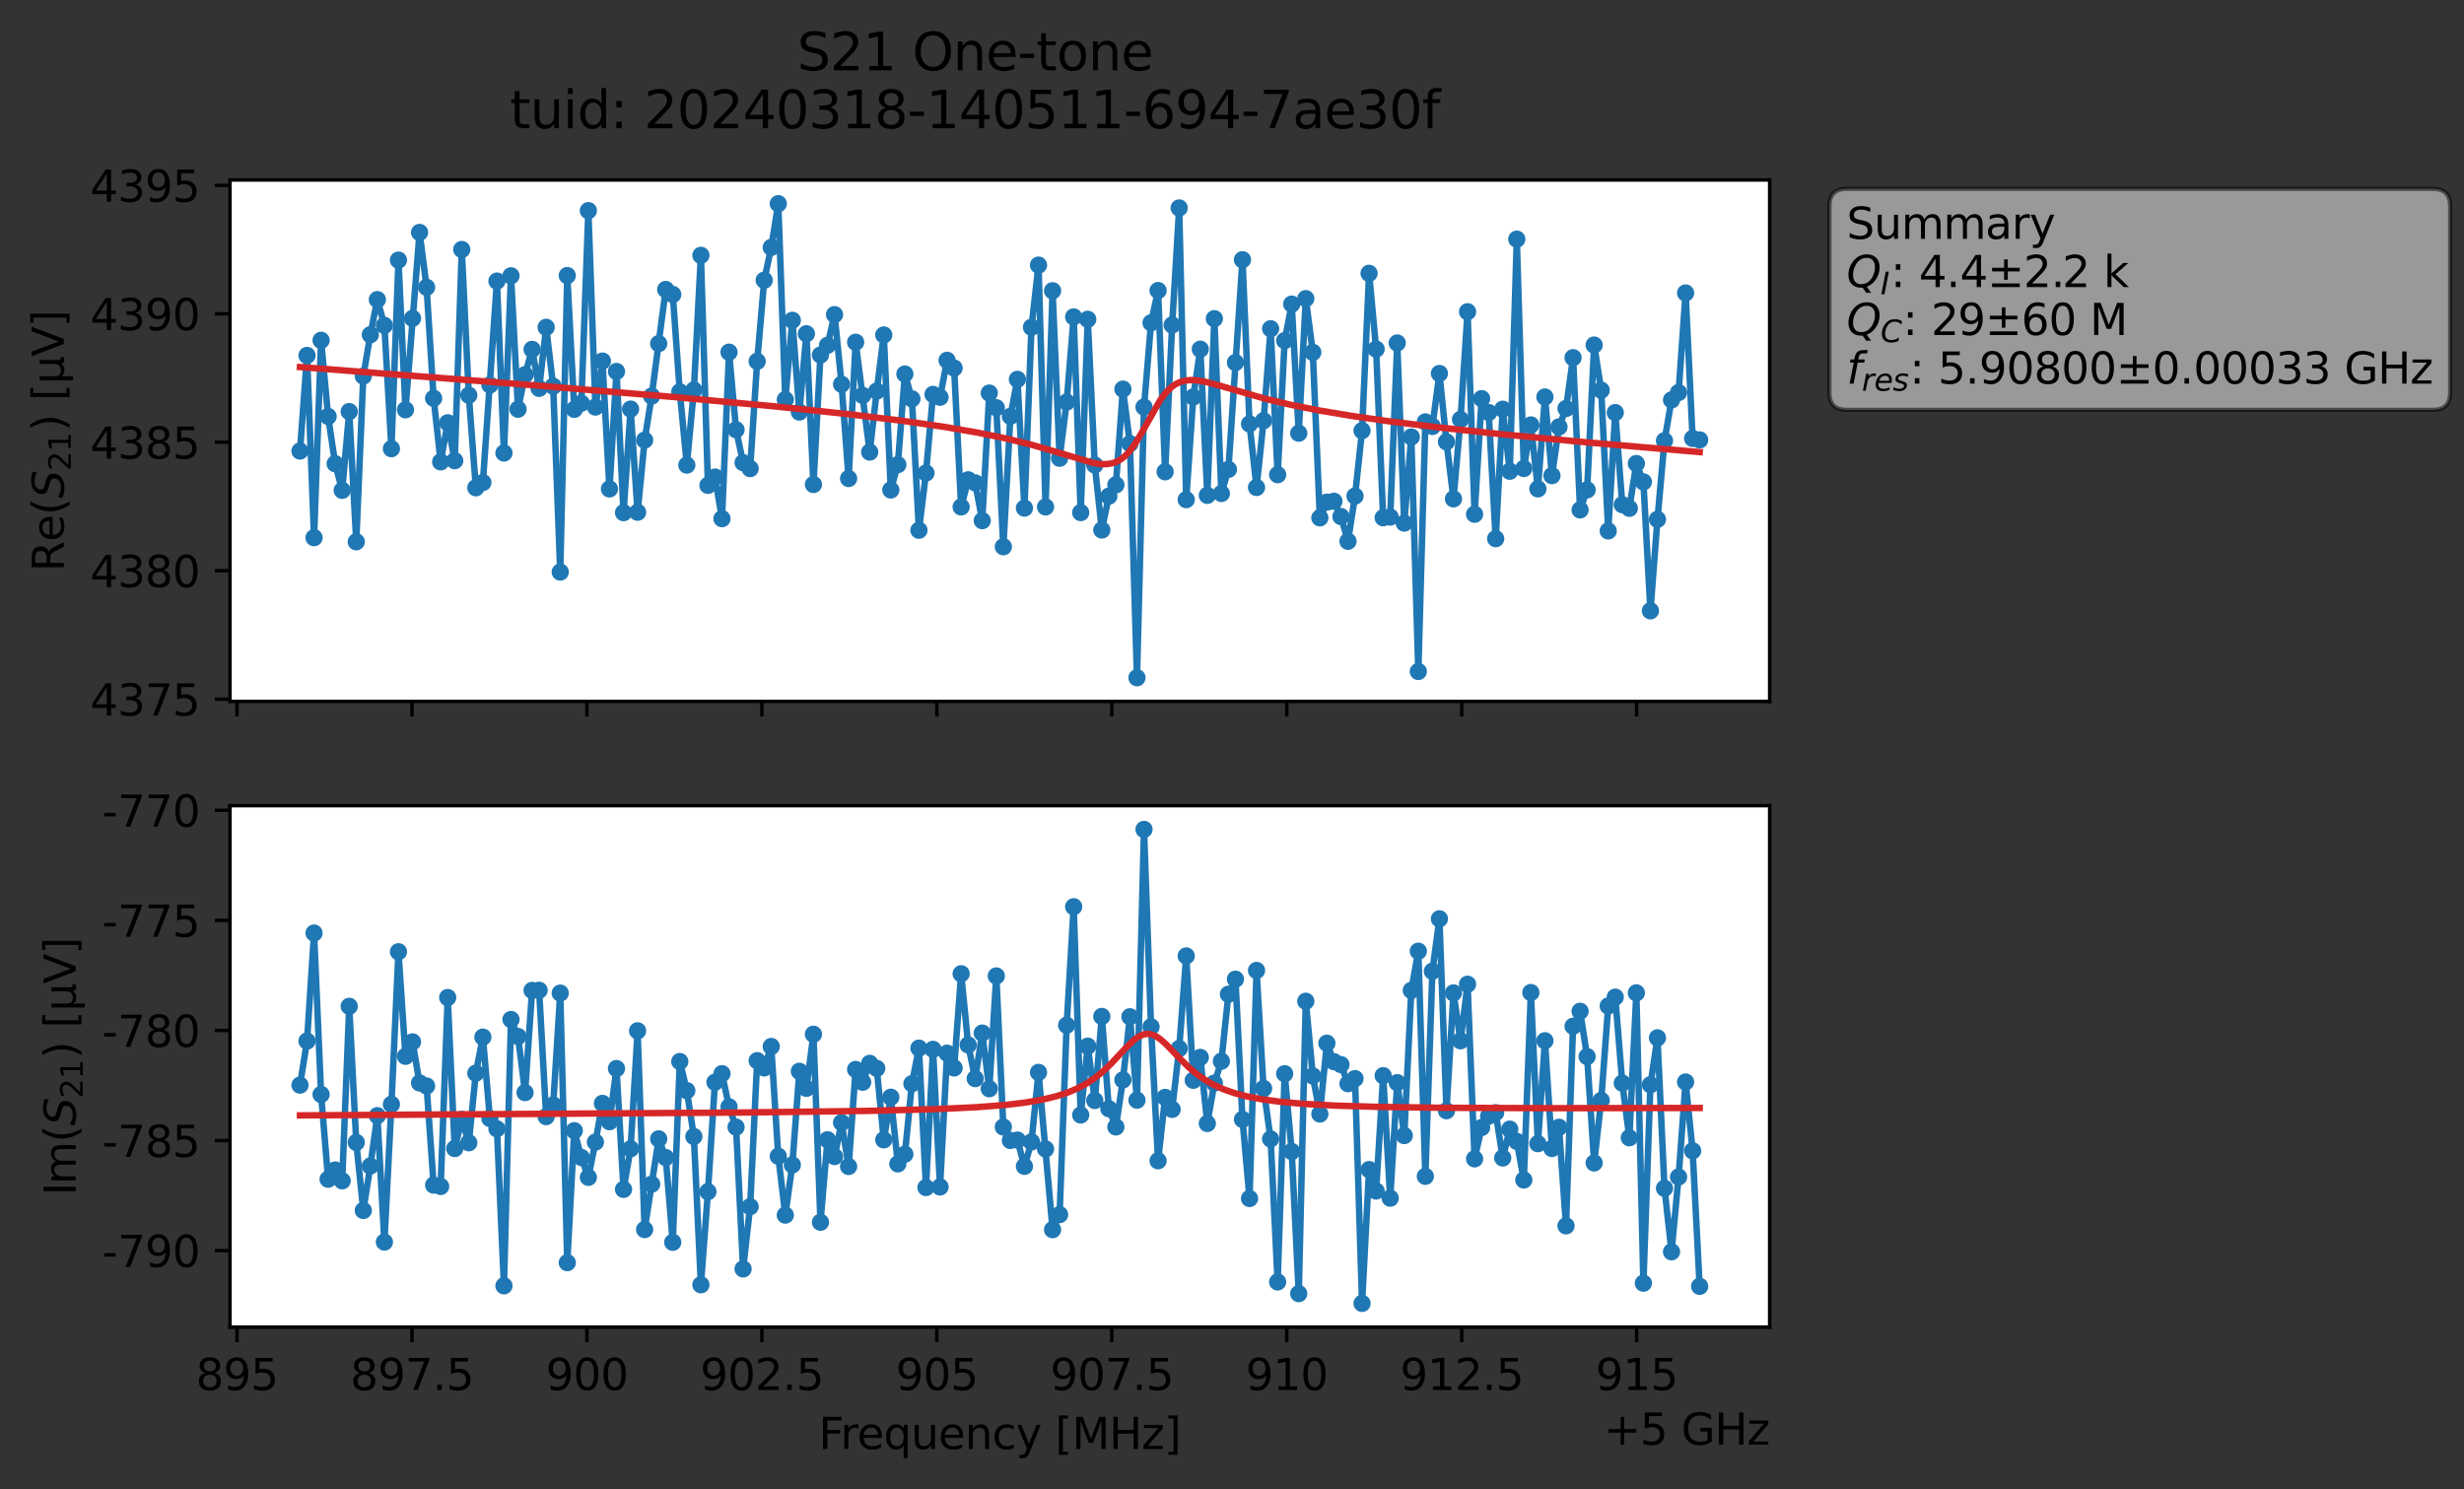 <?xml version="1.0" encoding="utf-8" standalone="no"?>
<!DOCTYPE svg PUBLIC "-//W3C//DTD SVG 1.1//EN"
  "http://www.w3.org/Graphics/SVG/1.1/DTD/svg11.dtd">
<svg xmlns:xlink="http://www.w3.org/1999/xlink" width="571.526pt" height="345.428pt" viewBox="0 0 571.526 345.428" xmlns="http://www.w3.org/2000/svg" version="1.1">
 <rect x="0" y="0" width="571.526" height="345.428" fill="#333333" stroke="none"/>
 <defs>
  <style type="text/css">*{stroke-linejoin: round; stroke-linecap: butt}</style>
 </defs>
 <g id="figure_1">
  <g id="patch_1">
   <path d="M 0 345.428 
L 571.526 345.428 
L 571.526 -0 
L 0 -0 
L 0 345.428 
z
" style="fill: none; opacity: 0"/>
  </g>
  <g id="axes_1">
   <g id="patch_2">
    <path d="M 53.35 162.72 
L 410.47 162.72 
L 410.47 41.76 
L 53.35 41.76 
z
" style="fill: #ffffff"/>
   </g>
   <g id="matplotlib.axis_1">
    <g id="xtick_1">
     <g id="line2d_1">
      <defs>
       <path id="me6d5241aaa" d="M 0 0 
L 0 3.5 
" style="stroke: #000000; stroke-width: 0.8"/>
      </defs>
      <g>
       <use xlink:href="#me6d5241aaa" x="54.973" y="162.72" style="stroke: #000000; stroke-width: 0.8"/>
      </g>
     </g>
    </g>
    <g id="xtick_2">
     <g id="line2d_2">
      <g>
       <use xlink:href="#me6d5241aaa" x="95.555" y="162.72" style="stroke: #000000; stroke-width: 0.8"/>
      </g>
     </g>
    </g>
    <g id="xtick_3">
     <g id="line2d_3">
      <g>
       <use xlink:href="#me6d5241aaa" x="136.137" y="162.72" style="stroke: #000000; stroke-width: 0.8"/>
      </g>
     </g>
    </g>
    <g id="xtick_4">
     <g id="line2d_4">
      <g>
       <use xlink:href="#me6d5241aaa" x="176.719" y="162.72" style="stroke: #000000; stroke-width: 0.8"/>
      </g>
     </g>
    </g>
    <g id="xtick_5">
     <g id="line2d_5">
      <g>
       <use xlink:href="#me6d5241aaa" x="217.301" y="162.72" style="stroke: #000000; stroke-width: 0.8"/>
      </g>
     </g>
    </g>
    <g id="xtick_6">
     <g id="line2d_6">
      <g>
       <use xlink:href="#me6d5241aaa" x="257.882" y="162.72" style="stroke: #000000; stroke-width: 0.8"/>
      </g>
     </g>
    </g>
    <g id="xtick_7">
     <g id="line2d_7">
      <g>
       <use xlink:href="#me6d5241aaa" x="298.464" y="162.72" style="stroke: #000000; stroke-width: 0.8"/>
      </g>
     </g>
    </g>
    <g id="xtick_8">
     <g id="line2d_8">
      <g>
       <use xlink:href="#me6d5241aaa" x="339.046" y="162.72" style="stroke: #000000; stroke-width: 0.8"/>
      </g>
     </g>
    </g>
    <g id="xtick_9">
     <g id="line2d_9">
      <g>
       <use xlink:href="#me6d5241aaa" x="379.628" y="162.72" style="stroke: #000000; stroke-width: 0.8"/>
      </g>
     </g>
    </g>
   </g>
   <g id="matplotlib.axis_2">
    <g id="ytick_1">
     <g id="line2d_10">
      <defs>
       <path id="m7b079d28e5" d="M 0 0 
L -3.5 0 
" style="stroke: #000000; stroke-width: 0.8"/>
      </defs>
      <g>
       <use xlink:href="#m7b079d28e5" x="53.35" y="162.2" style="stroke: #000000; stroke-width: 0.8"/>
      </g>
     </g>
     <g id="text_1">
      <!-- 4375 -->
      <g transform="translate(20.9 166) scale(0.1 -0.1)">
       <defs>
        <path id="DejaVuSans-34" d="M 2419 4116 
L 825 1625 
L 2419 1625 
L 2419 4116 
z
M 2253 4666 
L 3047 4666 
L 3047 1625 
L 3713 1625 
L 3713 1100 
L 3047 1100 
L 3047 0 
L 2419 0 
L 2419 1100 
L 313 1100 
L 313 1709 
L 2253 4666 
z
" transform="scale(0.016)"/>
        <path id="DejaVuSans-33" d="M 2597 2516 
Q 3050 2419 3304 2112 
Q 3559 1806 3559 1356 
Q 3559 666 3084 287 
Q 2609 -91 1734 -91 
Q 1441 -91 1130 -33 
Q 819 25 488 141 
L 488 750 
Q 750 597 1062 519 
Q 1375 441 1716 441 
Q 2309 441 2620 675 
Q 2931 909 2931 1356 
Q 2931 1769 2642 2001 
Q 2353 2234 1838 2234 
L 1294 2234 
L 1294 2753 
L 1863 2753 
Q 2328 2753 2575 2939 
Q 2822 3125 2822 3475 
Q 2822 3834 2567 4026 
Q 2313 4219 1838 4219 
Q 1578 4219 1281 4162 
Q 984 4106 628 3988 
L 628 4550 
Q 988 4650 1302 4700 
Q 1616 4750 1894 4750 
Q 2613 4750 3031 4423 
Q 3450 4097 3450 3541 
Q 3450 3153 3228 2886 
Q 3006 2619 2597 2516 
z
" transform="scale(0.016)"/>
        <path id="DejaVuSans-37" d="M 525 4666 
L 3525 4666 
L 3525 4397 
L 1831 0 
L 1172 0 
L 2766 4134 
L 525 4134 
L 525 4666 
z
" transform="scale(0.016)"/>
        <path id="DejaVuSans-35" d="M 691 4666 
L 3169 4666 
L 3169 4134 
L 1269 4134 
L 1269 2991 
Q 1406 3038 1543 3061 
Q 1681 3084 1819 3084 
Q 2600 3084 3056 2656 
Q 3513 2228 3513 1497 
Q 3513 744 3044 326 
Q 2575 -91 1722 -91 
Q 1428 -91 1123 -41 
Q 819 9 494 109 
L 494 744 
Q 775 591 1075 516 
Q 1375 441 1709 441 
Q 2250 441 2565 725 
Q 2881 1009 2881 1497 
Q 2881 1984 2565 2268 
Q 2250 2553 1709 2553 
Q 1456 2553 1204 2497 
Q 953 2441 691 2322 
L 691 4666 
z
" transform="scale(0.016)"/>
       </defs>
       <use xlink:href="#DejaVuSans-34"/>
       <use xlink:href="#DejaVuSans-33" x="63.623"/>
       <use xlink:href="#DejaVuSans-37" x="127.246"/>
       <use xlink:href="#DejaVuSans-35" x="190.869"/>
      </g>
     </g>
    </g>
    <g id="ytick_2">
     <g id="line2d_11">
      <g>
       <use xlink:href="#m7b079d28e5" x="53.35" y="132.402" style="stroke: #000000; stroke-width: 0.8"/>
      </g>
     </g>
     <g id="text_2">
      <!-- 4380 -->
      <g transform="translate(20.9 136.201) scale(0.1 -0.1)">
       <defs>
        <path id="DejaVuSans-38" d="M 2034 2216 
Q 1584 2216 1326 1975 
Q 1069 1734 1069 1313 
Q 1069 891 1326 650 
Q 1584 409 2034 409 
Q 2484 409 2743 651 
Q 3003 894 3003 1313 
Q 3003 1734 2745 1975 
Q 2488 2216 2034 2216 
z
M 1403 2484 
Q 997 2584 770 2862 
Q 544 3141 544 3541 
Q 544 4100 942 4425 
Q 1341 4750 2034 4750 
Q 2731 4750 3128 4425 
Q 3525 4100 3525 3541 
Q 3525 3141 3298 2862 
Q 3072 2584 2669 2484 
Q 3125 2378 3379 2068 
Q 3634 1759 3634 1313 
Q 3634 634 3220 271 
Q 2806 -91 2034 -91 
Q 1263 -91 848 271 
Q 434 634 434 1313 
Q 434 1759 690 2068 
Q 947 2378 1403 2484 
z
M 1172 3481 
Q 1172 3119 1398 2916 
Q 1625 2713 2034 2713 
Q 2441 2713 2670 2916 
Q 2900 3119 2900 3481 
Q 2900 3844 2670 4047 
Q 2441 4250 2034 4250 
Q 1625 4250 1398 4047 
Q 1172 3844 1172 3481 
z
" transform="scale(0.016)"/>
        <path id="DejaVuSans-30" d="M 2034 4250 
Q 1547 4250 1301 3770 
Q 1056 3291 1056 2328 
Q 1056 1369 1301 889 
Q 1547 409 2034 409 
Q 2525 409 2770 889 
Q 3016 1369 3016 2328 
Q 3016 3291 2770 3770 
Q 2525 4250 2034 4250 
z
M 2034 4750 
Q 2819 4750 3233 4129 
Q 3647 3509 3647 2328 
Q 3647 1150 3233 529 
Q 2819 -91 2034 -91 
Q 1250 -91 836 529 
Q 422 1150 422 2328 
Q 422 3509 836 4129 
Q 1250 4750 2034 4750 
z
" transform="scale(0.016)"/>
       </defs>
       <use xlink:href="#DejaVuSans-34"/>
       <use xlink:href="#DejaVuSans-33" x="63.623"/>
       <use xlink:href="#DejaVuSans-38" x="127.246"/>
       <use xlink:href="#DejaVuSans-30" x="190.869"/>
      </g>
     </g>
    </g>
    <g id="ytick_3">
     <g id="line2d_12">
      <g>
       <use xlink:href="#m7b079d28e5" x="53.35" y="102.604" style="stroke: #000000; stroke-width: 0.8"/>
      </g>
     </g>
     <g id="text_3">
      <!-- 4385 -->
      <g transform="translate(20.9 106.403) scale(0.1 -0.1)">
       <use xlink:href="#DejaVuSans-34"/>
       <use xlink:href="#DejaVuSans-33" x="63.623"/>
       <use xlink:href="#DejaVuSans-38" x="127.246"/>
       <use xlink:href="#DejaVuSans-35" x="190.869"/>
      </g>
     </g>
    </g>
    <g id="ytick_4">
     <g id="line2d_13">
      <g>
       <use xlink:href="#m7b079d28e5" x="53.35" y="72.806" style="stroke: #000000; stroke-width: 0.8"/>
      </g>
     </g>
     <g id="text_4">
      <!-- 4390 -->
      <g transform="translate(20.9 76.605) scale(0.1 -0.1)">
       <defs>
        <path id="DejaVuSans-39" d="M 703 97 
L 703 672 
Q 941 559 1184 500 
Q 1428 441 1663 441 
Q 2288 441 2617 861 
Q 2947 1281 2994 2138 
Q 2813 1869 2534 1725 
Q 2256 1581 1919 1581 
Q 1219 1581 811 2004 
Q 403 2428 403 3163 
Q 403 3881 828 4315 
Q 1253 4750 1959 4750 
Q 2769 4750 3195 4129 
Q 3622 3509 3622 2328 
Q 3622 1225 3098 567 
Q 2575 -91 1691 -91 
Q 1453 -91 1209 -44 
Q 966 3 703 97 
z
M 1959 2075 
Q 2384 2075 2632 2365 
Q 2881 2656 2881 3163 
Q 2881 3666 2632 3958 
Q 2384 4250 1959 4250 
Q 1534 4250 1286 3958 
Q 1038 3666 1038 3163 
Q 1038 2656 1286 2365 
Q 1534 2075 1959 2075 
z
" transform="scale(0.016)"/>
       </defs>
       <use xlink:href="#DejaVuSans-34"/>
       <use xlink:href="#DejaVuSans-33" x="63.623"/>
       <use xlink:href="#DejaVuSans-39" x="127.246"/>
       <use xlink:href="#DejaVuSans-30" x="190.869"/>
      </g>
     </g>
    </g>
    <g id="ytick_5">
     <g id="line2d_14">
      <g>
       <use xlink:href="#m7b079d28e5" x="53.35" y="43.008" style="stroke: #000000; stroke-width: 0.8"/>
      </g>
     </g>
     <g id="text_5">
      <!-- 4395 -->
      <g transform="translate(20.9 46.807) scale(0.1 -0.1)">
       <use xlink:href="#DejaVuSans-34"/>
       <use xlink:href="#DejaVuSans-33" x="63.623"/>
       <use xlink:href="#DejaVuSans-39" x="127.246"/>
       <use xlink:href="#DejaVuSans-35" x="190.869"/>
      </g>
     </g>
    </g>
    <g id="text_6">
     <!-- Re$(S_{21})$ [μV] -->
     <g transform="translate(14.8 132.59) rotate(-90) scale(0.1 -0.1)">
      <defs>
       <path id="DejaVuSans-52" d="M 2841 2188 
Q 3044 2119 3236 1894 
Q 3428 1669 3622 1275 
L 4263 0 
L 3584 0 
L 2988 1197 
Q 2756 1666 2539 1819 
Q 2322 1972 1947 1972 
L 1259 1972 
L 1259 0 
L 628 0 
L 628 4666 
L 2053 4666 
Q 2853 4666 3247 4331 
Q 3641 3997 3641 3322 
Q 3641 2881 3436 2590 
Q 3231 2300 2841 2188 
z
M 1259 4147 
L 1259 2491 
L 2053 2491 
Q 2509 2491 2742 2702 
Q 2975 2913 2975 3322 
Q 2975 3731 2742 3939 
Q 2509 4147 2053 4147 
L 1259 4147 
z
" transform="scale(0.016)"/>
       <path id="DejaVuSans-65" d="M 3597 1894 
L 3597 1613 
L 953 1613 
Q 991 1019 1311 708 
Q 1631 397 2203 397 
Q 2534 397 2845 478 
Q 3156 559 3463 722 
L 3463 178 
Q 3153 47 2828 -22 
Q 2503 -91 2169 -91 
Q 1331 -91 842 396 
Q 353 884 353 1716 
Q 353 2575 817 3079 
Q 1281 3584 2069 3584 
Q 2775 3584 3186 3129 
Q 3597 2675 3597 1894 
z
M 3022 2063 
Q 3016 2534 2758 2815 
Q 2500 3097 2075 3097 
Q 1594 3097 1305 2825 
Q 1016 2553 972 2059 
L 3022 2063 
z
" transform="scale(0.016)"/>
       <path id="DejaVuSans-28" d="M 1984 4856 
Q 1566 4138 1362 3434 
Q 1159 2731 1159 2009 
Q 1159 1288 1364 580 
Q 1569 -128 1984 -844 
L 1484 -844 
Q 1016 -109 783 600 
Q 550 1309 550 2009 
Q 550 2706 781 3412 
Q 1013 4119 1484 4856 
L 1984 4856 
z
" transform="scale(0.016)"/>
       <path id="DejaVuSans-Oblique-53" d="M 3859 4513 
L 3738 3897 
Q 3422 4066 3111 4152 
Q 2800 4238 2509 4238 
Q 1944 4238 1609 3991 
Q 1275 3744 1275 3334 
Q 1275 3109 1398 2989 
Q 1522 2869 2034 2731 
L 2413 2638 
Q 3053 2472 3303 2217 
Q 3553 1963 3553 1503 
Q 3553 797 2998 353 
Q 2444 -91 1538 -91 
Q 1166 -91 791 -17 
Q 416 56 38 206 
L 166 856 
Q 513 641 861 531 
Q 1209 422 1556 422 
Q 2147 422 2503 684 
Q 2859 947 2859 1369 
Q 2859 1650 2717 1795 
Q 2575 1941 2106 2059 
L 1728 2156 
Q 1081 2325 845 2545 
Q 609 2766 609 3163 
Q 609 3859 1145 4304 
Q 1681 4750 2541 4750 
Q 2875 4750 3203 4690 
Q 3531 4631 3859 4513 
z
" transform="scale(0.016)"/>
       <path id="DejaVuSans-32" d="M 1228 531 
L 3431 531 
L 3431 0 
L 469 0 
L 469 531 
Q 828 903 1448 1529 
Q 2069 2156 2228 2338 
Q 2531 2678 2651 2914 
Q 2772 3150 2772 3378 
Q 2772 3750 2511 3984 
Q 2250 4219 1831 4219 
Q 1534 4219 1204 4116 
Q 875 4013 500 3803 
L 500 4441 
Q 881 4594 1212 4672 
Q 1544 4750 1819 4750 
Q 2544 4750 2975 4387 
Q 3406 4025 3406 3419 
Q 3406 3131 3298 2873 
Q 3191 2616 2906 2266 
Q 2828 2175 2409 1742 
Q 1991 1309 1228 531 
z
" transform="scale(0.016)"/>
       <path id="DejaVuSans-31" d="M 794 531 
L 1825 531 
L 1825 4091 
L 703 3866 
L 703 4441 
L 1819 4666 
L 2450 4666 
L 2450 531 
L 3481 531 
L 3481 0 
L 794 0 
L 794 531 
z
" transform="scale(0.016)"/>
       <path id="DejaVuSans-29" d="M 513 4856 
L 1013 4856 
Q 1481 4119 1714 3412 
Q 1947 2706 1947 2009 
Q 1947 1309 1714 600 
Q 1481 -109 1013 -844 
L 513 -844 
Q 928 -128 1133 580 
Q 1338 1288 1338 2009 
Q 1338 2731 1133 3434 
Q 928 4138 513 4856 
z
" transform="scale(0.016)"/>
       <path id="DejaVuSans-20" transform="scale(0.016)"/>
       <path id="DejaVuSans-5b" d="M 550 4863 
L 1875 4863 
L 1875 4416 
L 1125 4416 
L 1125 -397 
L 1875 -397 
L 1875 -844 
L 550 -844 
L 550 4863 
z
" transform="scale(0.016)"/>
       <path id="DejaVuSans-3bc" d="M 544 -1331 
L 544 3500 
L 1119 3500 
L 1119 1325 
Q 1119 872 1334 640 
Q 1550 409 1972 409 
Q 2434 409 2667 671 
Q 2900 934 2900 1459 
L 2900 3500 
L 3475 3500 
L 3475 806 
Q 3475 619 3529 530 
Q 3584 441 3700 441 
Q 3728 441 3778 458 
Q 3828 475 3916 513 
L 3916 50 
Q 3788 -22 3673 -56 
Q 3559 -91 3450 -91 
Q 3234 -91 3106 31 
Q 2978 153 2931 403 
Q 2775 156 2548 32 
Q 2322 -91 2016 -91 
Q 1697 -91 1473 31 
Q 1250 153 1119 397 
L 1119 -1331 
L 544 -1331 
z
" transform="scale(0.016)"/>
       <path id="DejaVuSans-56" d="M 1831 0 
L 50 4666 
L 709 4666 
L 2188 738 
L 3669 4666 
L 4325 4666 
L 2547 0 
L 1831 0 
z
" transform="scale(0.016)"/>
       <path id="DejaVuSans-5d" d="M 1947 4863 
L 1947 -844 
L 622 -844 
L 622 -397 
L 1369 -397 
L 1369 4416 
L 622 4416 
L 622 4863 
L 1947 4863 
z
" transform="scale(0.016)"/>
      </defs>
      <use xlink:href="#DejaVuSans-52" transform="translate(0 0.016)"/>
      <use xlink:href="#DejaVuSans-65" transform="translate(69.482 0.016)"/>
      <use xlink:href="#DejaVuSans-28" transform="translate(131.006 0.016)"/>
      <use xlink:href="#DejaVuSans-Oblique-53" transform="translate(170.02 0.016)"/>
      <use xlink:href="#DejaVuSans-32" transform="translate(233.496 -16.391) scale(0.7)"/>
      <use xlink:href="#DejaVuSans-31" transform="translate(278.032 -16.391) scale(0.7)"/>
      <use xlink:href="#DejaVuSans-29" transform="translate(325.303 0.016)"/>
      <use xlink:href="#DejaVuSans-20" transform="translate(364.316 0.016)"/>
      <use xlink:href="#DejaVuSans-5b" transform="translate(396.104 0.016)"/>
      <use xlink:href="#DejaVuSans-3bc" transform="translate(435.117 0.016)"/>
      <use xlink:href="#DejaVuSans-56" transform="translate(498.74 0.016)"/>
      <use xlink:href="#DejaVuSans-5d" transform="translate(567.148 0.016)"/>
     </g>
    </g>
   </g>
   <g id="line2d_15">
    <path d="M 69.583 104.637 
L 71.214 82.457 
L 72.846 124.735 
L 74.477 78.949 
L 76.108 96.611 
L 77.74 107.573 
L 79.371 113.75 
L 81.003 95.481 
L 82.634 125.686 
L 84.266 87.256 
L 85.897 77.658 
L 87.528 69.506 
L 89.16 75.489 
L 90.791 104.094 
L 92.423 60.345 
L 94.054 95.063 
L 97.317 53.92 
L 98.948 66.653 
L 100.58 92.395 
L 102.211 107.146 
L 103.843 98.077 
L 105.474 106.874 
L 107.106 57.88 
L 108.737 91.691 
L 110.368 113.158 
L 112 111.94 
L 115.263 65.207 
L 116.894 105.093 
L 118.526 63.979 
L 120.157 94.932 
L 121.788 86.931 
L 123.42 81.05 
L 125.051 90.099 
L 126.683 75.935 
L 128.314 89.609 
L 129.946 132.708 
L 131.577 63.926 
L 133.208 94.966 
L 134.84 93.54 
L 136.471 48.864 
L 138.103 94.433 
L 139.734 83.762 
L 141.366 113.425 
L 142.997 86.179 
L 144.629 118.932 
L 146.26 94.903 
L 147.891 118.83 
L 149.523 102.104 
L 151.154 91.89 
L 154.417 67.153 
L 156.049 68.322 
L 157.68 90.91 
L 159.311 107.898 
L 160.943 90.483 
L 162.574 59.234 
L 164.206 112.595 
L 165.837 110.669 
L 167.469 120.33 
L 169.1 81.7 
L 170.731 99.693 
L 172.363 107.335 
L 173.994 108.713 
L 175.626 83.825 
L 177.257 65.013 
L 178.889 57.395 
L 180.52 47.258 
L 182.151 92.71 
L 183.783 74.31 
L 185.414 95.592 
L 187.046 77.43 
L 188.677 112.396 
L 190.309 82.35 
L 191.94 80.113 
L 193.571 72.985 
L 195.203 89.148 
L 196.834 111.008 
L 198.466 79.395 
L 201.729 104.87 
L 203.36 90.73 
L 204.991 77.707 
L 206.623 113.667 
L 208.254 107.796 
L 209.886 86.771 
L 211.517 92.535 
L 213.149 123.013 
L 214.78 109.732 
L 216.411 91.497 
L 218.043 92.157 
L 219.674 83.588 
L 221.306 85.378 
L 222.937 117.607 
L 224.569 111.304 
L 226.2 112.017 
L 227.831 120.781 
L 229.463 91.186 
L 231.094 94.588 
L 232.726 126.841 
L 234.357 96.582 
L 235.989 88.008 
L 237.62 117.874 
L 239.251 75.921 
L 240.883 61.5 
L 242.514 117.602 
L 244.146 67.454 
L 245.777 106.306 
L 247.409 93.283 
L 249.04 73.524 
L 250.671 118.913 
L 252.303 74.072 
L 253.934 107.883 
L 255.566 122.955 
L 257.197 115.108 
L 258.829 112.474 
L 260.46 90.274 
L 262.091 102.929 
L 263.723 157.222 
L 265.354 94.433 
L 266.986 74.887 
L 268.617 67.405 
L 270.249 109.451 
L 271.88 75.397 
L 273.511 48.243 
L 275.143 115.914 
L 276.774 92.103 
L 278.406 81.006 
L 280.037 114.914 
L 281.669 73.931 
L 283.3 114.487 
L 284.931 108.897 
L 288.194 60.258 
L 289.826 98.344 
L 291.457 113.085 
L 293.089 97.601 
L 294.72 76.261 
L 296.351 110.125 
L 297.983 79.022 
L 299.614 70.554 
L 301.246 100.498 
L 302.877 69.278 
L 304.509 81.744 
L 306.14 120.135 
L 307.771 116.496 
L 309.403 116.292 
L 311.034 119.835 
L 312.666 125.57 
L 314.297 115.079 
L 315.929 99.906 
L 317.56 63.412 
L 319.191 80.992 
L 320.823 120.106 
L 322.454 119.956 
L 324.086 79.57 
L 325.717 121.353 
L 327.349 101.376 
L 328.98 155.776 
L 330.612 97.878 
L 332.243 98.931 
L 333.874 86.64 
L 335.506 102.497 
L 337.137 115.729 
L 338.769 97.3 
L 340.4 72.32 
L 342.032 119.301 
L 343.663 92.477 
L 345.294 95.704 
L 346.926 124.968 
L 348.557 94.932 
L 350.189 109.32 
L 351.82 55.483 
L 353.452 108.684 
L 355.083 98.581 
L 356.714 113.41 
L 358.346 92.094 
L 359.977 110.339 
L 361.609 99.028 
L 363.24 94.767 
L 364.872 82.976 
L 366.503 118.292 
L 368.134 113.643 
L 369.766 80.045 
L 371.397 90.526 
L 373.029 123.168 
L 374.66 95.718 
L 376.292 117.088 
L 377.923 117.923 
L 379.554 107.534 
L 381.186 111.794 
L 382.817 141.704 
L 384.449 120.485 
L 386.08 102.24 
L 387.712 92.778 
L 389.343 91.065 
L 390.974 67.968 
L 392.606 101.711 
L 394.237 102.056 
L 394.237 102.056 
" clip-path="url(#pbbb9df0cc4)" style="fill: none; stroke: #1f77b4; stroke-width: 1.5; stroke-linecap: square"/>
    <defs>
     <path id="m7f2f323d9e" d="M 0 1.5 
C 0.398 1.5 0.779 1.342 1.061 1.061 
C 1.342 0.779 1.5 0.398 1.5 0 
C 1.5 -0.398 1.342 -0.779 1.061 -1.061 
C 0.779 -1.342 0.398 -1.5 0 -1.5 
C -0.398 -1.5 -0.779 -1.342 -1.061 -1.061 
C -1.342 -0.779 -1.5 -0.398 -1.5 0 
C -1.5 0.398 -1.342 0.779 -1.061 1.061 
C -0.779 1.342 -0.398 1.5 0 1.5 
z
" style="stroke: #1f77b4"/>
    </defs>
    <g clip-path="url(#pbbb9df0cc4)">
     <use xlink:href="#m7f2f323d9e" x="69.583" y="104.637" style="fill: #1f77b4; stroke: #1f77b4"/>
     <use xlink:href="#m7f2f323d9e" x="71.214" y="82.457" style="fill: #1f77b4; stroke: #1f77b4"/>
     <use xlink:href="#m7f2f323d9e" x="72.846" y="124.735" style="fill: #1f77b4; stroke: #1f77b4"/>
     <use xlink:href="#m7f2f323d9e" x="74.477" y="78.949" style="fill: #1f77b4; stroke: #1f77b4"/>
     <use xlink:href="#m7f2f323d9e" x="76.108" y="96.611" style="fill: #1f77b4; stroke: #1f77b4"/>
     <use xlink:href="#m7f2f323d9e" x="77.74" y="107.573" style="fill: #1f77b4; stroke: #1f77b4"/>
     <use xlink:href="#m7f2f323d9e" x="79.371" y="113.75" style="fill: #1f77b4; stroke: #1f77b4"/>
     <use xlink:href="#m7f2f323d9e" x="81.003" y="95.481" style="fill: #1f77b4; stroke: #1f77b4"/>
     <use xlink:href="#m7f2f323d9e" x="82.634" y="125.686" style="fill: #1f77b4; stroke: #1f77b4"/>
     <use xlink:href="#m7f2f323d9e" x="84.266" y="87.256" style="fill: #1f77b4; stroke: #1f77b4"/>
     <use xlink:href="#m7f2f323d9e" x="85.897" y="77.658" style="fill: #1f77b4; stroke: #1f77b4"/>
     <use xlink:href="#m7f2f323d9e" x="87.528" y="69.506" style="fill: #1f77b4; stroke: #1f77b4"/>
     <use xlink:href="#m7f2f323d9e" x="89.16" y="75.489" style="fill: #1f77b4; stroke: #1f77b4"/>
     <use xlink:href="#m7f2f323d9e" x="90.791" y="104.094" style="fill: #1f77b4; stroke: #1f77b4"/>
     <use xlink:href="#m7f2f323d9e" x="92.423" y="60.345" style="fill: #1f77b4; stroke: #1f77b4"/>
     <use xlink:href="#m7f2f323d9e" x="94.054" y="95.063" style="fill: #1f77b4; stroke: #1f77b4"/>
     <use xlink:href="#m7f2f323d9e" x="95.686" y="73.859" style="fill: #1f77b4; stroke: #1f77b4"/>
     <use xlink:href="#m7f2f323d9e" x="97.317" y="53.92" style="fill: #1f77b4; stroke: #1f77b4"/>
     <use xlink:href="#m7f2f323d9e" x="98.948" y="66.653" style="fill: #1f77b4; stroke: #1f77b4"/>
     <use xlink:href="#m7f2f323d9e" x="100.58" y="92.395" style="fill: #1f77b4; stroke: #1f77b4"/>
     <use xlink:href="#m7f2f323d9e" x="102.211" y="107.146" style="fill: #1f77b4; stroke: #1f77b4"/>
     <use xlink:href="#m7f2f323d9e" x="103.843" y="98.077" style="fill: #1f77b4; stroke: #1f77b4"/>
     <use xlink:href="#m7f2f323d9e" x="105.474" y="106.874" style="fill: #1f77b4; stroke: #1f77b4"/>
     <use xlink:href="#m7f2f323d9e" x="107.106" y="57.88" style="fill: #1f77b4; stroke: #1f77b4"/>
     <use xlink:href="#m7f2f323d9e" x="108.737" y="91.691" style="fill: #1f77b4; stroke: #1f77b4"/>
     <use xlink:href="#m7f2f323d9e" x="110.368" y="113.158" style="fill: #1f77b4; stroke: #1f77b4"/>
     <use xlink:href="#m7f2f323d9e" x="112" y="111.94" style="fill: #1f77b4; stroke: #1f77b4"/>
     <use xlink:href="#m7f2f323d9e" x="113.631" y="89.313" style="fill: #1f77b4; stroke: #1f77b4"/>
     <use xlink:href="#m7f2f323d9e" x="115.263" y="65.207" style="fill: #1f77b4; stroke: #1f77b4"/>
     <use xlink:href="#m7f2f323d9e" x="116.894" y="105.093" style="fill: #1f77b4; stroke: #1f77b4"/>
     <use xlink:href="#m7f2f323d9e" x="118.526" y="63.979" style="fill: #1f77b4; stroke: #1f77b4"/>
     <use xlink:href="#m7f2f323d9e" x="120.157" y="94.932" style="fill: #1f77b4; stroke: #1f77b4"/>
     <use xlink:href="#m7f2f323d9e" x="121.788" y="86.931" style="fill: #1f77b4; stroke: #1f77b4"/>
     <use xlink:href="#m7f2f323d9e" x="123.42" y="81.05" style="fill: #1f77b4; stroke: #1f77b4"/>
     <use xlink:href="#m7f2f323d9e" x="125.051" y="90.099" style="fill: #1f77b4; stroke: #1f77b4"/>
     <use xlink:href="#m7f2f323d9e" x="126.683" y="75.935" style="fill: #1f77b4; stroke: #1f77b4"/>
     <use xlink:href="#m7f2f323d9e" x="128.314" y="89.609" style="fill: #1f77b4; stroke: #1f77b4"/>
     <use xlink:href="#m7f2f323d9e" x="129.946" y="132.708" style="fill: #1f77b4; stroke: #1f77b4"/>
     <use xlink:href="#m7f2f323d9e" x="131.577" y="63.926" style="fill: #1f77b4; stroke: #1f77b4"/>
     <use xlink:href="#m7f2f323d9e" x="133.208" y="94.966" style="fill: #1f77b4; stroke: #1f77b4"/>
     <use xlink:href="#m7f2f323d9e" x="134.84" y="93.54" style="fill: #1f77b4; stroke: #1f77b4"/>
     <use xlink:href="#m7f2f323d9e" x="136.471" y="48.864" style="fill: #1f77b4; stroke: #1f77b4"/>
     <use xlink:href="#m7f2f323d9e" x="138.103" y="94.433" style="fill: #1f77b4; stroke: #1f77b4"/>
     <use xlink:href="#m7f2f323d9e" x="139.734" y="83.762" style="fill: #1f77b4; stroke: #1f77b4"/>
     <use xlink:href="#m7f2f323d9e" x="141.366" y="113.425" style="fill: #1f77b4; stroke: #1f77b4"/>
     <use xlink:href="#m7f2f323d9e" x="142.997" y="86.179" style="fill: #1f77b4; stroke: #1f77b4"/>
     <use xlink:href="#m7f2f323d9e" x="144.629" y="118.932" style="fill: #1f77b4; stroke: #1f77b4"/>
     <use xlink:href="#m7f2f323d9e" x="146.26" y="94.903" style="fill: #1f77b4; stroke: #1f77b4"/>
     <use xlink:href="#m7f2f323d9e" x="147.891" y="118.83" style="fill: #1f77b4; stroke: #1f77b4"/>
     <use xlink:href="#m7f2f323d9e" x="149.523" y="102.104" style="fill: #1f77b4; stroke: #1f77b4"/>
     <use xlink:href="#m7f2f323d9e" x="151.154" y="91.89" style="fill: #1f77b4; stroke: #1f77b4"/>
     <use xlink:href="#m7f2f323d9e" x="152.786" y="79.72" style="fill: #1f77b4; stroke: #1f77b4"/>
     <use xlink:href="#m7f2f323d9e" x="154.417" y="67.153" style="fill: #1f77b4; stroke: #1f77b4"/>
     <use xlink:href="#m7f2f323d9e" x="156.049" y="68.322" style="fill: #1f77b4; stroke: #1f77b4"/>
     <use xlink:href="#m7f2f323d9e" x="157.68" y="90.91" style="fill: #1f77b4; stroke: #1f77b4"/>
     <use xlink:href="#m7f2f323d9e" x="159.311" y="107.898" style="fill: #1f77b4; stroke: #1f77b4"/>
     <use xlink:href="#m7f2f323d9e" x="160.943" y="90.483" style="fill: #1f77b4; stroke: #1f77b4"/>
     <use xlink:href="#m7f2f323d9e" x="162.574" y="59.234" style="fill: #1f77b4; stroke: #1f77b4"/>
     <use xlink:href="#m7f2f323d9e" x="164.206" y="112.595" style="fill: #1f77b4; stroke: #1f77b4"/>
     <use xlink:href="#m7f2f323d9e" x="165.837" y="110.669" style="fill: #1f77b4; stroke: #1f77b4"/>
     <use xlink:href="#m7f2f323d9e" x="167.469" y="120.33" style="fill: #1f77b4; stroke: #1f77b4"/>
     <use xlink:href="#m7f2f323d9e" x="169.1" y="81.7" style="fill: #1f77b4; stroke: #1f77b4"/>
     <use xlink:href="#m7f2f323d9e" x="170.731" y="99.693" style="fill: #1f77b4; stroke: #1f77b4"/>
     <use xlink:href="#m7f2f323d9e" x="172.363" y="107.335" style="fill: #1f77b4; stroke: #1f77b4"/>
     <use xlink:href="#m7f2f323d9e" x="173.994" y="108.713" style="fill: #1f77b4; stroke: #1f77b4"/>
     <use xlink:href="#m7f2f323d9e" x="175.626" y="83.825" style="fill: #1f77b4; stroke: #1f77b4"/>
     <use xlink:href="#m7f2f323d9e" x="177.257" y="65.013" style="fill: #1f77b4; stroke: #1f77b4"/>
     <use xlink:href="#m7f2f323d9e" x="178.889" y="57.395" style="fill: #1f77b4; stroke: #1f77b4"/>
     <use xlink:href="#m7f2f323d9e" x="180.52" y="47.258" style="fill: #1f77b4; stroke: #1f77b4"/>
     <use xlink:href="#m7f2f323d9e" x="182.151" y="92.71" style="fill: #1f77b4; stroke: #1f77b4"/>
     <use xlink:href="#m7f2f323d9e" x="183.783" y="74.31" style="fill: #1f77b4; stroke: #1f77b4"/>
     <use xlink:href="#m7f2f323d9e" x="185.414" y="95.592" style="fill: #1f77b4; stroke: #1f77b4"/>
     <use xlink:href="#m7f2f323d9e" x="187.046" y="77.43" style="fill: #1f77b4; stroke: #1f77b4"/>
     <use xlink:href="#m7f2f323d9e" x="188.677" y="112.396" style="fill: #1f77b4; stroke: #1f77b4"/>
     <use xlink:href="#m7f2f323d9e" x="190.309" y="82.35" style="fill: #1f77b4; stroke: #1f77b4"/>
     <use xlink:href="#m7f2f323d9e" x="191.94" y="80.113" style="fill: #1f77b4; stroke: #1f77b4"/>
     <use xlink:href="#m7f2f323d9e" x="193.571" y="72.985" style="fill: #1f77b4; stroke: #1f77b4"/>
     <use xlink:href="#m7f2f323d9e" x="195.203" y="89.148" style="fill: #1f77b4; stroke: #1f77b4"/>
     <use xlink:href="#m7f2f323d9e" x="196.834" y="111.008" style="fill: #1f77b4; stroke: #1f77b4"/>
     <use xlink:href="#m7f2f323d9e" x="198.466" y="79.395" style="fill: #1f77b4; stroke: #1f77b4"/>
     <use xlink:href="#m7f2f323d9e" x="200.097" y="91.73" style="fill: #1f77b4; stroke: #1f77b4"/>
     <use xlink:href="#m7f2f323d9e" x="201.729" y="104.87" style="fill: #1f77b4; stroke: #1f77b4"/>
     <use xlink:href="#m7f2f323d9e" x="203.36" y="90.73" style="fill: #1f77b4; stroke: #1f77b4"/>
     <use xlink:href="#m7f2f323d9e" x="204.991" y="77.707" style="fill: #1f77b4; stroke: #1f77b4"/>
     <use xlink:href="#m7f2f323d9e" x="206.623" y="113.667" style="fill: #1f77b4; stroke: #1f77b4"/>
     <use xlink:href="#m7f2f323d9e" x="208.254" y="107.796" style="fill: #1f77b4; stroke: #1f77b4"/>
     <use xlink:href="#m7f2f323d9e" x="209.886" y="86.771" style="fill: #1f77b4; stroke: #1f77b4"/>
     <use xlink:href="#m7f2f323d9e" x="211.517" y="92.535" style="fill: #1f77b4; stroke: #1f77b4"/>
     <use xlink:href="#m7f2f323d9e" x="213.149" y="123.013" style="fill: #1f77b4; stroke: #1f77b4"/>
     <use xlink:href="#m7f2f323d9e" x="214.78" y="109.732" style="fill: #1f77b4; stroke: #1f77b4"/>
     <use xlink:href="#m7f2f323d9e" x="216.411" y="91.497" style="fill: #1f77b4; stroke: #1f77b4"/>
     <use xlink:href="#m7f2f323d9e" x="218.043" y="92.157" style="fill: #1f77b4; stroke: #1f77b4"/>
     <use xlink:href="#m7f2f323d9e" x="219.674" y="83.588" style="fill: #1f77b4; stroke: #1f77b4"/>
     <use xlink:href="#m7f2f323d9e" x="221.306" y="85.378" style="fill: #1f77b4; stroke: #1f77b4"/>
     <use xlink:href="#m7f2f323d9e" x="222.937" y="117.607" style="fill: #1f77b4; stroke: #1f77b4"/>
     <use xlink:href="#m7f2f323d9e" x="224.569" y="111.304" style="fill: #1f77b4; stroke: #1f77b4"/>
     <use xlink:href="#m7f2f323d9e" x="226.2" y="112.017" style="fill: #1f77b4; stroke: #1f77b4"/>
     <use xlink:href="#m7f2f323d9e" x="227.831" y="120.781" style="fill: #1f77b4; stroke: #1f77b4"/>
     <use xlink:href="#m7f2f323d9e" x="229.463" y="91.186" style="fill: #1f77b4; stroke: #1f77b4"/>
     <use xlink:href="#m7f2f323d9e" x="231.094" y="94.588" style="fill: #1f77b4; stroke: #1f77b4"/>
     <use xlink:href="#m7f2f323d9e" x="232.726" y="126.841" style="fill: #1f77b4; stroke: #1f77b4"/>
     <use xlink:href="#m7f2f323d9e" x="234.357" y="96.582" style="fill: #1f77b4; stroke: #1f77b4"/>
     <use xlink:href="#m7f2f323d9e" x="235.989" y="88.008" style="fill: #1f77b4; stroke: #1f77b4"/>
     <use xlink:href="#m7f2f323d9e" x="237.62" y="117.874" style="fill: #1f77b4; stroke: #1f77b4"/>
     <use xlink:href="#m7f2f323d9e" x="239.251" y="75.921" style="fill: #1f77b4; stroke: #1f77b4"/>
     <use xlink:href="#m7f2f323d9e" x="240.883" y="61.5" style="fill: #1f77b4; stroke: #1f77b4"/>
     <use xlink:href="#m7f2f323d9e" x="242.514" y="117.602" style="fill: #1f77b4; stroke: #1f77b4"/>
     <use xlink:href="#m7f2f323d9e" x="244.146" y="67.454" style="fill: #1f77b4; stroke: #1f77b4"/>
     <use xlink:href="#m7f2f323d9e" x="245.777" y="106.306" style="fill: #1f77b4; stroke: #1f77b4"/>
     <use xlink:href="#m7f2f323d9e" x="247.409" y="93.283" style="fill: #1f77b4; stroke: #1f77b4"/>
     <use xlink:href="#m7f2f323d9e" x="249.04" y="73.524" style="fill: #1f77b4; stroke: #1f77b4"/>
     <use xlink:href="#m7f2f323d9e" x="250.671" y="118.913" style="fill: #1f77b4; stroke: #1f77b4"/>
     <use xlink:href="#m7f2f323d9e" x="252.303" y="74.072" style="fill: #1f77b4; stroke: #1f77b4"/>
     <use xlink:href="#m7f2f323d9e" x="253.934" y="107.883" style="fill: #1f77b4; stroke: #1f77b4"/>
     <use xlink:href="#m7f2f323d9e" x="255.566" y="122.955" style="fill: #1f77b4; stroke: #1f77b4"/>
     <use xlink:href="#m7f2f323d9e" x="257.197" y="115.108" style="fill: #1f77b4; stroke: #1f77b4"/>
     <use xlink:href="#m7f2f323d9e" x="258.829" y="112.474" style="fill: #1f77b4; stroke: #1f77b4"/>
     <use xlink:href="#m7f2f323d9e" x="260.46" y="90.274" style="fill: #1f77b4; stroke: #1f77b4"/>
     <use xlink:href="#m7f2f323d9e" x="262.091" y="102.929" style="fill: #1f77b4; stroke: #1f77b4"/>
     <use xlink:href="#m7f2f323d9e" x="263.723" y="157.222" style="fill: #1f77b4; stroke: #1f77b4"/>
     <use xlink:href="#m7f2f323d9e" x="265.354" y="94.433" style="fill: #1f77b4; stroke: #1f77b4"/>
     <use xlink:href="#m7f2f323d9e" x="266.986" y="74.887" style="fill: #1f77b4; stroke: #1f77b4"/>
     <use xlink:href="#m7f2f323d9e" x="268.617" y="67.405" style="fill: #1f77b4; stroke: #1f77b4"/>
     <use xlink:href="#m7f2f323d9e" x="270.249" y="109.451" style="fill: #1f77b4; stroke: #1f77b4"/>
     <use xlink:href="#m7f2f323d9e" x="271.88" y="75.397" style="fill: #1f77b4; stroke: #1f77b4"/>
     <use xlink:href="#m7f2f323d9e" x="273.511" y="48.243" style="fill: #1f77b4; stroke: #1f77b4"/>
     <use xlink:href="#m7f2f323d9e" x="275.143" y="115.914" style="fill: #1f77b4; stroke: #1f77b4"/>
     <use xlink:href="#m7f2f323d9e" x="276.774" y="92.103" style="fill: #1f77b4; stroke: #1f77b4"/>
     <use xlink:href="#m7f2f323d9e" x="278.406" y="81.006" style="fill: #1f77b4; stroke: #1f77b4"/>
     <use xlink:href="#m7f2f323d9e" x="280.037" y="114.914" style="fill: #1f77b4; stroke: #1f77b4"/>
     <use xlink:href="#m7f2f323d9e" x="281.669" y="73.931" style="fill: #1f77b4; stroke: #1f77b4"/>
     <use xlink:href="#m7f2f323d9e" x="283.3" y="114.487" style="fill: #1f77b4; stroke: #1f77b4"/>
     <use xlink:href="#m7f2f323d9e" x="284.931" y="108.897" style="fill: #1f77b4; stroke: #1f77b4"/>
     <use xlink:href="#m7f2f323d9e" x="286.563" y="84.102" style="fill: #1f77b4; stroke: #1f77b4"/>
     <use xlink:href="#m7f2f323d9e" x="288.194" y="60.258" style="fill: #1f77b4; stroke: #1f77b4"/>
     <use xlink:href="#m7f2f323d9e" x="289.826" y="98.344" style="fill: #1f77b4; stroke: #1f77b4"/>
     <use xlink:href="#m7f2f323d9e" x="291.457" y="113.085" style="fill: #1f77b4; stroke: #1f77b4"/>
     <use xlink:href="#m7f2f323d9e" x="293.089" y="97.601" style="fill: #1f77b4; stroke: #1f77b4"/>
     <use xlink:href="#m7f2f323d9e" x="294.72" y="76.261" style="fill: #1f77b4; stroke: #1f77b4"/>
     <use xlink:href="#m7f2f323d9e" x="296.351" y="110.125" style="fill: #1f77b4; stroke: #1f77b4"/>
     <use xlink:href="#m7f2f323d9e" x="297.983" y="79.022" style="fill: #1f77b4; stroke: #1f77b4"/>
     <use xlink:href="#m7f2f323d9e" x="299.614" y="70.554" style="fill: #1f77b4; stroke: #1f77b4"/>
     <use xlink:href="#m7f2f323d9e" x="301.246" y="100.498" style="fill: #1f77b4; stroke: #1f77b4"/>
     <use xlink:href="#m7f2f323d9e" x="302.877" y="69.278" style="fill: #1f77b4; stroke: #1f77b4"/>
     <use xlink:href="#m7f2f323d9e" x="304.509" y="81.744" style="fill: #1f77b4; stroke: #1f77b4"/>
     <use xlink:href="#m7f2f323d9e" x="306.14" y="120.135" style="fill: #1f77b4; stroke: #1f77b4"/>
     <use xlink:href="#m7f2f323d9e" x="307.771" y="116.496" style="fill: #1f77b4; stroke: #1f77b4"/>
     <use xlink:href="#m7f2f323d9e" x="309.403" y="116.292" style="fill: #1f77b4; stroke: #1f77b4"/>
     <use xlink:href="#m7f2f323d9e" x="311.034" y="119.835" style="fill: #1f77b4; stroke: #1f77b4"/>
     <use xlink:href="#m7f2f323d9e" x="312.666" y="125.57" style="fill: #1f77b4; stroke: #1f77b4"/>
     <use xlink:href="#m7f2f323d9e" x="314.297" y="115.079" style="fill: #1f77b4; stroke: #1f77b4"/>
     <use xlink:href="#m7f2f323d9e" x="315.929" y="99.906" style="fill: #1f77b4; stroke: #1f77b4"/>
     <use xlink:href="#m7f2f323d9e" x="317.56" y="63.412" style="fill: #1f77b4; stroke: #1f77b4"/>
     <use xlink:href="#m7f2f323d9e" x="319.191" y="80.992" style="fill: #1f77b4; stroke: #1f77b4"/>
     <use xlink:href="#m7f2f323d9e" x="320.823" y="120.106" style="fill: #1f77b4; stroke: #1f77b4"/>
     <use xlink:href="#m7f2f323d9e" x="322.454" y="119.956" style="fill: #1f77b4; stroke: #1f77b4"/>
     <use xlink:href="#m7f2f323d9e" x="324.086" y="79.57" style="fill: #1f77b4; stroke: #1f77b4"/>
     <use xlink:href="#m7f2f323d9e" x="325.717" y="121.353" style="fill: #1f77b4; stroke: #1f77b4"/>
     <use xlink:href="#m7f2f323d9e" x="327.349" y="101.376" style="fill: #1f77b4; stroke: #1f77b4"/>
     <use xlink:href="#m7f2f323d9e" x="328.98" y="155.776" style="fill: #1f77b4; stroke: #1f77b4"/>
     <use xlink:href="#m7f2f323d9e" x="330.612" y="97.878" style="fill: #1f77b4; stroke: #1f77b4"/>
     <use xlink:href="#m7f2f323d9e" x="332.243" y="98.931" style="fill: #1f77b4; stroke: #1f77b4"/>
     <use xlink:href="#m7f2f323d9e" x="333.874" y="86.64" style="fill: #1f77b4; stroke: #1f77b4"/>
     <use xlink:href="#m7f2f323d9e" x="335.506" y="102.497" style="fill: #1f77b4; stroke: #1f77b4"/>
     <use xlink:href="#m7f2f323d9e" x="337.137" y="115.729" style="fill: #1f77b4; stroke: #1f77b4"/>
     <use xlink:href="#m7f2f323d9e" x="338.769" y="97.3" style="fill: #1f77b4; stroke: #1f77b4"/>
     <use xlink:href="#m7f2f323d9e" x="340.4" y="72.32" style="fill: #1f77b4; stroke: #1f77b4"/>
     <use xlink:href="#m7f2f323d9e" x="342.032" y="119.301" style="fill: #1f77b4; stroke: #1f77b4"/>
     <use xlink:href="#m7f2f323d9e" x="343.663" y="92.477" style="fill: #1f77b4; stroke: #1f77b4"/>
     <use xlink:href="#m7f2f323d9e" x="345.294" y="95.704" style="fill: #1f77b4; stroke: #1f77b4"/>
     <use xlink:href="#m7f2f323d9e" x="346.926" y="124.968" style="fill: #1f77b4; stroke: #1f77b4"/>
     <use xlink:href="#m7f2f323d9e" x="348.557" y="94.932" style="fill: #1f77b4; stroke: #1f77b4"/>
     <use xlink:href="#m7f2f323d9e" x="350.189" y="109.32" style="fill: #1f77b4; stroke: #1f77b4"/>
     <use xlink:href="#m7f2f323d9e" x="351.82" y="55.483" style="fill: #1f77b4; stroke: #1f77b4"/>
     <use xlink:href="#m7f2f323d9e" x="353.452" y="108.684" style="fill: #1f77b4; stroke: #1f77b4"/>
     <use xlink:href="#m7f2f323d9e" x="355.083" y="98.581" style="fill: #1f77b4; stroke: #1f77b4"/>
     <use xlink:href="#m7f2f323d9e" x="356.714" y="113.41" style="fill: #1f77b4; stroke: #1f77b4"/>
     <use xlink:href="#m7f2f323d9e" x="358.346" y="92.094" style="fill: #1f77b4; stroke: #1f77b4"/>
     <use xlink:href="#m7f2f323d9e" x="359.977" y="110.339" style="fill: #1f77b4; stroke: #1f77b4"/>
     <use xlink:href="#m7f2f323d9e" x="361.609" y="99.028" style="fill: #1f77b4; stroke: #1f77b4"/>
     <use xlink:href="#m7f2f323d9e" x="363.24" y="94.767" style="fill: #1f77b4; stroke: #1f77b4"/>
     <use xlink:href="#m7f2f323d9e" x="364.872" y="82.976" style="fill: #1f77b4; stroke: #1f77b4"/>
     <use xlink:href="#m7f2f323d9e" x="366.503" y="118.292" style="fill: #1f77b4; stroke: #1f77b4"/>
     <use xlink:href="#m7f2f323d9e" x="368.134" y="113.643" style="fill: #1f77b4; stroke: #1f77b4"/>
     <use xlink:href="#m7f2f323d9e" x="369.766" y="80.045" style="fill: #1f77b4; stroke: #1f77b4"/>
     <use xlink:href="#m7f2f323d9e" x="371.397" y="90.526" style="fill: #1f77b4; stroke: #1f77b4"/>
     <use xlink:href="#m7f2f323d9e" x="373.029" y="123.168" style="fill: #1f77b4; stroke: #1f77b4"/>
     <use xlink:href="#m7f2f323d9e" x="374.66" y="95.718" style="fill: #1f77b4; stroke: #1f77b4"/>
     <use xlink:href="#m7f2f323d9e" x="376.292" y="117.088" style="fill: #1f77b4; stroke: #1f77b4"/>
     <use xlink:href="#m7f2f323d9e" x="377.923" y="117.923" style="fill: #1f77b4; stroke: #1f77b4"/>
     <use xlink:href="#m7f2f323d9e" x="379.554" y="107.534" style="fill: #1f77b4; stroke: #1f77b4"/>
     <use xlink:href="#m7f2f323d9e" x="381.186" y="111.794" style="fill: #1f77b4; stroke: #1f77b4"/>
     <use xlink:href="#m7f2f323d9e" x="382.817" y="141.704" style="fill: #1f77b4; stroke: #1f77b4"/>
     <use xlink:href="#m7f2f323d9e" x="384.449" y="120.485" style="fill: #1f77b4; stroke: #1f77b4"/>
     <use xlink:href="#m7f2f323d9e" x="386.08" y="102.24" style="fill: #1f77b4; stroke: #1f77b4"/>
     <use xlink:href="#m7f2f323d9e" x="387.712" y="92.778" style="fill: #1f77b4; stroke: #1f77b4"/>
     <use xlink:href="#m7f2f323d9e" x="389.343" y="91.065" style="fill: #1f77b4; stroke: #1f77b4"/>
     <use xlink:href="#m7f2f323d9e" x="390.974" y="67.968" style="fill: #1f77b4; stroke: #1f77b4"/>
     <use xlink:href="#m7f2f323d9e" x="392.606" y="101.711" style="fill: #1f77b4; stroke: #1f77b4"/>
     <use xlink:href="#m7f2f323d9e" x="394.237" y="102.056" style="fill: #1f77b4; stroke: #1f77b4"/>
    </g>
   </g>
   <g id="line2d_16">
    <path d="M 69.583 85.154 
L 122.229 89.244 
L 156.352 92.105 
L 179.751 94.279 
L 196.65 96.065 
L 209.324 97.621 
L 219.073 99.035 
L 226.873 100.382 
L 233.372 101.723 
L 238.897 103.078 
L 244.422 104.67 
L 253.521 107.387 
L 255.471 107.669 
L 256.771 107.669 
L 258.071 107.446 
L 259.046 107.089 
L 260.021 106.534 
L 260.996 105.753 
L 261.971 104.726 
L 263.271 102.976 
L 264.895 100.269 
L 269.12 92.807 
L 270.42 91.091 
L 271.72 89.806 
L 272.695 89.118 
L 273.67 88.639 
L 274.97 88.277 
L 276.27 88.163 
L 277.895 88.27 
L 279.844 88.634 
L 283.094 89.517 
L 293.494 92.513 
L 299.343 93.897 
L 305.843 95.194 
L 313.317 96.456 
L 322.417 97.764 
L 333.791 99.17 
L 348.415 100.745 
L 367.914 102.608 
L 394.237 104.887 
L 394.237 104.887 
" clip-path="url(#pbbb9df0cc4)" style="fill: none; stroke: #d62728; stroke-width: 1.5; stroke-linecap: square"/>
   </g>
   <g id="patch_3">
    <path d="M 53.35 162.72 
L 53.35 41.76 
" style="fill: none; stroke: #000000; stroke-width: 0.8; stroke-linejoin: miter; stroke-linecap: square"/>
   </g>
   <g id="patch_4">
    <path d="M 410.47 162.72 
L 410.47 41.76 
" style="fill: none; stroke: #000000; stroke-width: 0.8; stroke-linejoin: miter; stroke-linecap: square"/>
   </g>
   <g id="patch_5">
    <path d="M 53.35 162.72 
L 410.47 162.72 
" style="fill: none; stroke: #000000; stroke-width: 0.8; stroke-linejoin: miter; stroke-linecap: square"/>
   </g>
   <g id="patch_6">
    <path d="M 53.35 41.76 
L 410.47 41.76 
" style="fill: none; stroke: #000000; stroke-width: 0.8; stroke-linejoin: miter; stroke-linecap: square"/>
   </g>
   <g id="text_7">
    <g id="patch_7">
     <path d="M 428.326 95.08 
L 564.326 95.08 
Q 568.326 95.08 568.326 91.08 
L 568.326 47.808 
Q 568.326 43.808 564.326 43.808 
L 428.326 43.808 
Q 424.326 43.808 424.326 47.808 
L 424.326 91.08 
Q 424.326 95.08 428.326 95.08 
z
" style="fill: #ffffff; opacity: 0.5; stroke: #000000; stroke-linejoin: miter"/>
    </g>
    <!-- Summary -->
    <g transform="translate(428.326 55.406) scale(0.1 -0.1)">
     <defs>
      <path id="DejaVuSans-53" d="M 3425 4513 
L 3425 3897 
Q 3066 4069 2747 4153 
Q 2428 4238 2131 4238 
Q 1616 4238 1336 4038 
Q 1056 3838 1056 3469 
Q 1056 3159 1242 3001 
Q 1428 2844 1947 2747 
L 2328 2669 
Q 3034 2534 3370 2195 
Q 3706 1856 3706 1288 
Q 3706 609 3251 259 
Q 2797 -91 1919 -91 
Q 1588 -91 1214 -16 
Q 841 59 441 206 
L 441 856 
Q 825 641 1194 531 
Q 1563 422 1919 422 
Q 2459 422 2753 634 
Q 3047 847 3047 1241 
Q 3047 1584 2836 1778 
Q 2625 1972 2144 2069 
L 1759 2144 
Q 1053 2284 737 2584 
Q 422 2884 422 3419 
Q 422 4038 858 4394 
Q 1294 4750 2059 4750 
Q 2388 4750 2728 4690 
Q 3069 4631 3425 4513 
z
" transform="scale(0.016)"/>
      <path id="DejaVuSans-75" d="M 544 1381 
L 544 3500 
L 1119 3500 
L 1119 1403 
Q 1119 906 1312 657 
Q 1506 409 1894 409 
Q 2359 409 2629 706 
Q 2900 1003 2900 1516 
L 2900 3500 
L 3475 3500 
L 3475 0 
L 2900 0 
L 2900 538 
Q 2691 219 2414 64 
Q 2138 -91 1772 -91 
Q 1169 -91 856 284 
Q 544 659 544 1381 
z
M 1991 3584 
L 1991 3584 
z
" transform="scale(0.016)"/>
      <path id="DejaVuSans-6d" d="M 3328 2828 
Q 3544 3216 3844 3400 
Q 4144 3584 4550 3584 
Q 5097 3584 5394 3201 
Q 5691 2819 5691 2113 
L 5691 0 
L 5113 0 
L 5113 2094 
Q 5113 2597 4934 2840 
Q 4756 3084 4391 3084 
Q 3944 3084 3684 2787 
Q 3425 2491 3425 1978 
L 3425 0 
L 2847 0 
L 2847 2094 
Q 2847 2600 2669 2842 
Q 2491 3084 2119 3084 
Q 1678 3084 1418 2786 
Q 1159 2488 1159 1978 
L 1159 0 
L 581 0 
L 581 3500 
L 1159 3500 
L 1159 2956 
Q 1356 3278 1631 3431 
Q 1906 3584 2284 3584 
Q 2666 3584 2933 3390 
Q 3200 3197 3328 2828 
z
" transform="scale(0.016)"/>
      <path id="DejaVuSans-61" d="M 2194 1759 
Q 1497 1759 1228 1600 
Q 959 1441 959 1056 
Q 959 750 1161 570 
Q 1363 391 1709 391 
Q 2188 391 2477 730 
Q 2766 1069 2766 1631 
L 2766 1759 
L 2194 1759 
z
M 3341 1997 
L 3341 0 
L 2766 0 
L 2766 531 
Q 2569 213 2275 61 
Q 1981 -91 1556 -91 
Q 1019 -91 701 211 
Q 384 513 384 1019 
Q 384 1609 779 1909 
Q 1175 2209 1959 2209 
L 2766 2209 
L 2766 2266 
Q 2766 2663 2505 2880 
Q 2244 3097 1772 3097 
Q 1472 3097 1187 3025 
Q 903 2953 641 2809 
L 641 3341 
Q 956 3463 1253 3523 
Q 1550 3584 1831 3584 
Q 2591 3584 2966 3190 
Q 3341 2797 3341 1997 
z
" transform="scale(0.016)"/>
      <path id="DejaVuSans-72" d="M 2631 2963 
Q 2534 3019 2420 3045 
Q 2306 3072 2169 3072 
Q 1681 3072 1420 2755 
Q 1159 2438 1159 1844 
L 1159 0 
L 581 0 
L 581 3500 
L 1159 3500 
L 1159 2956 
Q 1341 3275 1631 3429 
Q 1922 3584 2338 3584 
Q 2397 3584 2469 3576 
Q 2541 3569 2628 3553 
L 2631 2963 
z
" transform="scale(0.016)"/>
      <path id="DejaVuSans-79" d="M 2059 -325 
Q 1816 -950 1584 -1140 
Q 1353 -1331 966 -1331 
L 506 -1331 
L 506 -850 
L 844 -850 
Q 1081 -850 1212 -737 
Q 1344 -625 1503 -206 
L 1606 56 
L 191 3500 
L 800 3500 
L 1894 763 
L 2988 3500 
L 3597 3500 
L 2059 -325 
z
" transform="scale(0.016)"/>
     </defs>
     <use xlink:href="#DejaVuSans-53"/>
     <use xlink:href="#DejaVuSans-75" x="63.477"/>
     <use xlink:href="#DejaVuSans-6d" x="126.855"/>
     <use xlink:href="#DejaVuSans-6d" x="224.268"/>
     <use xlink:href="#DejaVuSans-61" x="321.68"/>
     <use xlink:href="#DejaVuSans-72" x="382.959"/>
     <use xlink:href="#DejaVuSans-79" x="424.072"/>
    </g>
    <!-- $Q_I$: 4.4$\pm$2.2 k -->
    <g transform="translate(428.326 66.604) scale(0.1 -0.1)">
     <defs>
      <path id="DejaVuSans-Oblique-51" d="M 2309 -84 
Q 2275 -88 2237 -89 
Q 2200 -91 2125 -91 
Q 1250 -91 756 411 
Q 263 913 263 1797 
Q 263 2319 452 2844 
Q 641 3369 978 3788 
Q 1369 4269 1858 4509 
Q 2347 4750 2938 4750 
Q 3794 4750 4287 4245 
Q 4781 3741 4781 2869 
Q 4781 1928 4265 1147 
Q 3750 366 2919 44 
L 3553 -825 
L 2847 -825 
L 2309 -84 
z
M 2919 4238 
Q 2400 4238 2003 3986 
Q 1606 3734 1313 3219 
Q 1125 2891 1026 2522 
Q 928 2153 928 1778 
Q 928 1128 1239 775 
Q 1550 422 2119 422 
Q 2631 422 3032 676 
Q 3434 931 3719 1434 
Q 3909 1772 4009 2142 
Q 4109 2513 4109 2881 
Q 4109 3528 3796 3883 
Q 3484 4238 2919 4238 
z
" transform="scale(0.016)"/>
      <path id="DejaVuSans-Oblique-49" d="M 1081 4666 
L 1716 4666 
L 806 0 
L 172 0 
L 1081 4666 
z
" transform="scale(0.016)"/>
      <path id="DejaVuSans-3a" d="M 750 794 
L 1409 794 
L 1409 0 
L 750 0 
L 750 794 
z
M 750 3309 
L 1409 3309 
L 1409 2516 
L 750 2516 
L 750 3309 
z
" transform="scale(0.016)"/>
      <path id="DejaVuSans-2e" d="M 684 794 
L 1344 794 
L 1344 0 
L 684 0 
L 684 794 
z
" transform="scale(0.016)"/>
      <path id="DejaVuSans-b1" d="M 2944 4013 
L 2944 2803 
L 4684 2803 
L 4684 2272 
L 2944 2272 
L 2944 1063 
L 2419 1063 
L 2419 2272 
L 678 2272 
L 678 2803 
L 2419 2803 
L 2419 4013 
L 2944 4013 
z
M 678 531 
L 4684 531 
L 4684 0 
L 678 0 
L 678 531 
z
" transform="scale(0.016)"/>
      <path id="DejaVuSans-6b" d="M 581 4863 
L 1159 4863 
L 1159 1991 
L 2875 3500 
L 3609 3500 
L 1753 1863 
L 3688 0 
L 2938 0 
L 1159 1709 
L 1159 0 
L 581 0 
L 581 4863 
z
" transform="scale(0.016)"/>
     </defs>
     <use xlink:href="#DejaVuSans-Oblique-51" transform="translate(0 0.016)"/>
     <use xlink:href="#DejaVuSans-Oblique-49" transform="translate(78.711 -16.391) scale(0.7)"/>
     <use xlink:href="#DejaVuSans-3a" transform="translate(102.09 0.016)"/>
     <use xlink:href="#DejaVuSans-20" transform="translate(135.781 0.016)"/>
     <use xlink:href="#DejaVuSans-34" transform="translate(167.568 0.016)"/>
     <use xlink:href="#DejaVuSans-2e" transform="translate(231.191 0.016)"/>
     <use xlink:href="#DejaVuSans-34" transform="translate(262.979 0.016)"/>
     <use xlink:href="#DejaVuSans-b1" transform="translate(326.602 0.016)"/>
     <use xlink:href="#DejaVuSans-32" transform="translate(410.391 0.016)"/>
     <use xlink:href="#DejaVuSans-2e" transform="translate(474.014 0.016)"/>
     <use xlink:href="#DejaVuSans-32" transform="translate(500.301 0.016)"/>
     <use xlink:href="#DejaVuSans-20" transform="translate(563.924 0.016)"/>
     <use xlink:href="#DejaVuSans-6b" transform="translate(595.711 0.016)"/>
    </g>
    <!-- $Q_C$: 29$\pm$60 M -->
    <g transform="translate(428.326 77.802) scale(0.1 -0.1)">
     <defs>
      <path id="DejaVuSans-Oblique-43" d="M 4447 4306 
L 4319 3641 
Q 4019 3944 3683 4091 
Q 3347 4238 2956 4238 
Q 2422 4238 2017 3981 
Q 1613 3725 1319 3200 
Q 1131 2863 1032 2486 
Q 934 2109 934 1728 
Q 934 1091 1264 756 
Q 1594 422 2222 422 
Q 2656 422 3056 561 
Q 3456 700 3834 978 
L 3688 231 
Q 3316 72 2936 -9 
Q 2556 -91 2175 -91 
Q 1278 -91 773 396 
Q 269 884 269 1753 
Q 269 2309 461 2846 
Q 653 3384 1013 3828 
Q 1394 4300 1883 4525 
Q 2372 4750 3022 4750 
Q 3422 4750 3780 4639 
Q 4138 4528 4447 4306 
z
" transform="scale(0.016)"/>
      <path id="DejaVuSans-36" d="M 2113 2584 
Q 1688 2584 1439 2293 
Q 1191 2003 1191 1497 
Q 1191 994 1439 701 
Q 1688 409 2113 409 
Q 2538 409 2786 701 
Q 3034 994 3034 1497 
Q 3034 2003 2786 2293 
Q 2538 2584 2113 2584 
z
M 3366 4563 
L 3366 3988 
Q 3128 4100 2886 4159 
Q 2644 4219 2406 4219 
Q 1781 4219 1451 3797 
Q 1122 3375 1075 2522 
Q 1259 2794 1537 2939 
Q 1816 3084 2150 3084 
Q 2853 3084 3261 2657 
Q 3669 2231 3669 1497 
Q 3669 778 3244 343 
Q 2819 -91 2113 -91 
Q 1303 -91 875 529 
Q 447 1150 447 2328 
Q 447 3434 972 4092 
Q 1497 4750 2381 4750 
Q 2619 4750 2861 4703 
Q 3103 4656 3366 4563 
z
" transform="scale(0.016)"/>
      <path id="DejaVuSans-4d" d="M 628 4666 
L 1569 4666 
L 2759 1491 
L 3956 4666 
L 4897 4666 
L 4897 0 
L 4281 0 
L 4281 4097 
L 3078 897 
L 2444 897 
L 1241 4097 
L 1241 0 
L 628 0 
L 628 4666 
z
" transform="scale(0.016)"/>
     </defs>
     <use xlink:href="#DejaVuSans-Oblique-51" transform="translate(0 0.781)"/>
     <use xlink:href="#DejaVuSans-Oblique-43" transform="translate(78.711 -15.625) scale(0.7)"/>
     <use xlink:href="#DejaVuSans-3a" transform="translate(130.322 0.781)"/>
     <use xlink:href="#DejaVuSans-20" transform="translate(164.014 0.781)"/>
     <use xlink:href="#DejaVuSans-32" transform="translate(195.801 0.781)"/>
     <use xlink:href="#DejaVuSans-39" transform="translate(257.674 0.781)"/>
     <use xlink:href="#DejaVuSans-b1" transform="translate(321.297 0.781)"/>
     <use xlink:href="#DejaVuSans-36" transform="translate(405.086 0.781)"/>
     <use xlink:href="#DejaVuSans-30" transform="translate(468.709 0.781)"/>
     <use xlink:href="#DejaVuSans-20" transform="translate(532.332 0.781)"/>
     <use xlink:href="#DejaVuSans-4d" transform="translate(564.119 0.781)"/>
    </g>
    <!-- $f_{res}$: 5.90800$\pm$0.00033 GHz -->
    <g transform="translate(428.326 89) scale(0.1 -0.1)">
     <defs>
      <path id="DejaVuSans-Oblique-66" d="M 3059 4863 
L 2969 4384 
L 2419 4384 
Q 2106 4384 1964 4261 
Q 1822 4138 1753 3809 
L 1691 3500 
L 2638 3500 
L 2553 3053 
L 1606 3053 
L 1013 0 
L 434 0 
L 1031 3053 
L 481 3053 
L 563 3500 
L 1113 3500 
L 1159 3744 
Q 1278 4363 1576 4613 
Q 1875 4863 2516 4863 
L 3059 4863 
z
" transform="scale(0.016)"/>
      <path id="DejaVuSans-Oblique-72" d="M 2853 2969 
Q 2766 3016 2653 3041 
Q 2541 3066 2413 3066 
Q 1953 3066 1609 2717 
Q 1266 2369 1153 1784 
L 800 0 
L 225 0 
L 909 3500 
L 1484 3500 
L 1375 2956 
Q 1603 3259 1920 3421 
Q 2238 3584 2597 3584 
Q 2691 3584 2781 3573 
Q 2872 3563 2963 3538 
L 2853 2969 
z
" transform="scale(0.016)"/>
      <path id="DejaVuSans-Oblique-65" d="M 3078 2063 
Q 3088 2113 3092 2166 
Q 3097 2219 3097 2272 
Q 3097 2653 2873 2875 
Q 2650 3097 2266 3097 
Q 1838 3097 1509 2826 
Q 1181 2556 1013 2059 
L 3078 2063 
z
M 3578 1613 
L 903 1613 
Q 884 1494 878 1425 
Q 872 1356 872 1306 
Q 872 872 1139 634 
Q 1406 397 1894 397 
Q 2269 397 2603 481 
Q 2938 566 3225 728 
L 3116 159 
Q 2806 34 2476 -28 
Q 2147 -91 1806 -91 
Q 1078 -91 686 257 
Q 294 606 294 1247 
Q 294 1794 489 2264 
Q 684 2734 1063 3103 
Q 1306 3334 1642 3459 
Q 1978 3584 2356 3584 
Q 2950 3584 3301 3228 
Q 3653 2872 3653 2272 
Q 3653 2128 3634 1964 
Q 3616 1800 3578 1613 
z
" transform="scale(0.016)"/>
      <path id="DejaVuSans-Oblique-73" d="M 3200 3397 
L 3091 2853 
Q 2863 2978 2609 3040 
Q 2356 3103 2088 3103 
Q 1634 3103 1373 2948 
Q 1113 2794 1113 2528 
Q 1113 2219 1719 2053 
Q 1766 2041 1788 2034 
L 1972 1978 
Q 2547 1819 2739 1644 
Q 2931 1469 2931 1166 
Q 2931 609 2489 259 
Q 2047 -91 1331 -91 
Q 1053 -91 747 -37 
Q 441 16 72 128 
L 184 722 
Q 500 559 806 475 
Q 1113 391 1394 391 
Q 1816 391 2080 572 
Q 2344 753 2344 1031 
Q 2344 1331 1650 1516 
L 1591 1531 
L 1394 1581 
Q 956 1697 753 1886 
Q 550 2075 550 2369 
Q 550 2928 970 3256 
Q 1391 3584 2113 3584 
Q 2397 3584 2667 3537 
Q 2938 3491 3200 3397 
z
" transform="scale(0.016)"/>
      <path id="DejaVuSans-47" d="M 3809 666 
L 3809 1919 
L 2778 1919 
L 2778 2438 
L 4434 2438 
L 4434 434 
Q 4069 175 3628 42 
Q 3188 -91 2688 -91 
Q 1594 -91 976 548 
Q 359 1188 359 2328 
Q 359 3472 976 4111 
Q 1594 4750 2688 4750 
Q 3144 4750 3555 4637 
Q 3966 4525 4313 4306 
L 4313 3634 
Q 3963 3931 3569 4081 
Q 3175 4231 2741 4231 
Q 1884 4231 1454 3753 
Q 1025 3275 1025 2328 
Q 1025 1384 1454 906 
Q 1884 428 2741 428 
Q 3075 428 3337 486 
Q 3600 544 3809 666 
z
" transform="scale(0.016)"/>
      <path id="DejaVuSans-48" d="M 628 4666 
L 1259 4666 
L 1259 2753 
L 3553 2753 
L 3553 4666 
L 4184 4666 
L 4184 0 
L 3553 0 
L 3553 2222 
L 1259 2222 
L 1259 0 
L 628 0 
L 628 4666 
z
" transform="scale(0.016)"/>
      <path id="DejaVuSans-7a" d="M 353 3500 
L 3084 3500 
L 3084 2975 
L 922 459 
L 3084 459 
L 3084 0 
L 275 0 
L 275 525 
L 2438 3041 
L 353 3041 
L 353 3500 
z
" transform="scale(0.016)"/>
     </defs>
     <use xlink:href="#DejaVuSans-Oblique-66" transform="translate(0 0.016)"/>
     <use xlink:href="#DejaVuSans-Oblique-72" transform="translate(35.205 -16.391) scale(0.7)"/>
     <use xlink:href="#DejaVuSans-Oblique-65" transform="translate(63.984 -16.391) scale(0.7)"/>
     <use xlink:href="#DejaVuSans-Oblique-73" transform="translate(107.051 -16.391) scale(0.7)"/>
     <use xlink:href="#DejaVuSans-3a" transform="translate(146.255 0.016)"/>
     <use xlink:href="#DejaVuSans-20" transform="translate(179.946 0.016)"/>
     <use xlink:href="#DejaVuSans-35" transform="translate(211.733 0.016)"/>
     <use xlink:href="#DejaVuSans-2e" transform="translate(275.356 0.016)"/>
     <use xlink:href="#DejaVuSans-39" transform="translate(307.144 0.016)"/>
     <use xlink:href="#DejaVuSans-30" transform="translate(370.767 0.016)"/>
     <use xlink:href="#DejaVuSans-38" transform="translate(434.39 0.016)"/>
     <use xlink:href="#DejaVuSans-30" transform="translate(498.013 0.016)"/>
     <use xlink:href="#DejaVuSans-30" transform="translate(561.636 0.016)"/>
     <use xlink:href="#DejaVuSans-b1" transform="translate(625.259 0.016)"/>
     <use xlink:href="#DejaVuSans-30" transform="translate(709.048 0.016)"/>
     <use xlink:href="#DejaVuSans-2e" transform="translate(772.671 0.016)"/>
     <use xlink:href="#DejaVuSans-30" transform="translate(804.458 0.016)"/>
     <use xlink:href="#DejaVuSans-30" transform="translate(868.081 0.016)"/>
     <use xlink:href="#DejaVuSans-30" transform="translate(931.704 0.016)"/>
     <use xlink:href="#DejaVuSans-33" transform="translate(995.327 0.016)"/>
     <use xlink:href="#DejaVuSans-33" transform="translate(1058.95 0.016)"/>
     <use xlink:href="#DejaVuSans-20" transform="translate(1122.573 0.016)"/>
     <use xlink:href="#DejaVuSans-47" transform="translate(1154.36 0.016)"/>
     <use xlink:href="#DejaVuSans-48" transform="translate(1231.851 0.016)"/>
     <use xlink:href="#DejaVuSans-7a" transform="translate(1307.046 0.016)"/>
    </g>
   </g>
  </g>
  <g id="axes_2">
   <g id="patch_8">
    <path d="M 53.35 307.872 
L 410.47 307.872 
L 410.47 186.912 
L 53.35 186.912 
z
" style="fill: #ffffff"/>
   </g>
   <g id="matplotlib.axis_3">
    <g id="xtick_10">
     <g id="line2d_17">
      <g>
       <use xlink:href="#me6d5241aaa" x="54.973" y="307.872" style="stroke: #000000; stroke-width: 0.8"/>
      </g>
     </g>
     <g id="text_8">
      <!-- 895 -->
      <g transform="translate(45.43 322.47) scale(0.1 -0.1)">
       <use xlink:href="#DejaVuSans-38"/>
       <use xlink:href="#DejaVuSans-39" x="63.623"/>
       <use xlink:href="#DejaVuSans-35" x="127.246"/>
      </g>
     </g>
    </g>
    <g id="xtick_11">
     <g id="line2d_18">
      <g>
       <use xlink:href="#me6d5241aaa" x="95.555" y="307.872" style="stroke: #000000; stroke-width: 0.8"/>
      </g>
     </g>
     <g id="text_9">
      <!-- 897.5 -->
      <g transform="translate(81.241 322.47) scale(0.1 -0.1)">
       <use xlink:href="#DejaVuSans-38"/>
       <use xlink:href="#DejaVuSans-39" x="63.623"/>
       <use xlink:href="#DejaVuSans-37" x="127.246"/>
       <use xlink:href="#DejaVuSans-2e" x="190.869"/>
       <use xlink:href="#DejaVuSans-35" x="222.656"/>
      </g>
     </g>
    </g>
    <g id="xtick_12">
     <g id="line2d_19">
      <g>
       <use xlink:href="#me6d5241aaa" x="136.137" y="307.872" style="stroke: #000000; stroke-width: 0.8"/>
      </g>
     </g>
     <g id="text_10">
      <!-- 900 -->
      <g transform="translate(126.593 322.47) scale(0.1 -0.1)">
       <use xlink:href="#DejaVuSans-39"/>
       <use xlink:href="#DejaVuSans-30" x="63.623"/>
       <use xlink:href="#DejaVuSans-30" x="127.246"/>
      </g>
     </g>
    </g>
    <g id="xtick_13">
     <g id="line2d_20">
      <g>
       <use xlink:href="#me6d5241aaa" x="176.719" y="307.872" style="stroke: #000000; stroke-width: 0.8"/>
      </g>
     </g>
     <g id="text_11">
      <!-- 902.5 -->
      <g transform="translate(162.405 322.47) scale(0.1 -0.1)">
       <use xlink:href="#DejaVuSans-39"/>
       <use xlink:href="#DejaVuSans-30" x="63.623"/>
       <use xlink:href="#DejaVuSans-32" x="127.246"/>
       <use xlink:href="#DejaVuSans-2e" x="190.869"/>
       <use xlink:href="#DejaVuSans-35" x="222.656"/>
      </g>
     </g>
    </g>
    <g id="xtick_14">
     <g id="line2d_21">
      <g>
       <use xlink:href="#me6d5241aaa" x="217.301" y="307.872" style="stroke: #000000; stroke-width: 0.8"/>
      </g>
     </g>
     <g id="text_12">
      <!-- 905 -->
      <g transform="translate(207.757 322.47) scale(0.1 -0.1)">
       <use xlink:href="#DejaVuSans-39"/>
       <use xlink:href="#DejaVuSans-30" x="63.623"/>
       <use xlink:href="#DejaVuSans-35" x="127.246"/>
      </g>
     </g>
    </g>
    <g id="xtick_15">
     <g id="line2d_22">
      <g>
       <use xlink:href="#me6d5241aaa" x="257.882" y="307.872" style="stroke: #000000; stroke-width: 0.8"/>
      </g>
     </g>
     <g id="text_13">
      <!-- 907.5 -->
      <g transform="translate(243.568 322.47) scale(0.1 -0.1)">
       <use xlink:href="#DejaVuSans-39"/>
       <use xlink:href="#DejaVuSans-30" x="63.623"/>
       <use xlink:href="#DejaVuSans-37" x="127.246"/>
       <use xlink:href="#DejaVuSans-2e" x="190.869"/>
       <use xlink:href="#DejaVuSans-35" x="222.656"/>
      </g>
     </g>
    </g>
    <g id="xtick_16">
     <g id="line2d_23">
      <g>
       <use xlink:href="#me6d5241aaa" x="298.464" y="307.872" style="stroke: #000000; stroke-width: 0.8"/>
      </g>
     </g>
     <g id="text_14">
      <!-- 910 -->
      <g transform="translate(288.92 322.47) scale(0.1 -0.1)">
       <use xlink:href="#DejaVuSans-39"/>
       <use xlink:href="#DejaVuSans-31" x="63.623"/>
       <use xlink:href="#DejaVuSans-30" x="127.246"/>
      </g>
     </g>
    </g>
    <g id="xtick_17">
     <g id="line2d_24">
      <g>
       <use xlink:href="#me6d5241aaa" x="339.046" y="307.872" style="stroke: #000000; stroke-width: 0.8"/>
      </g>
     </g>
     <g id="text_15">
      <!-- 912.5 -->
      <g transform="translate(324.732 322.47) scale(0.1 -0.1)">
       <use xlink:href="#DejaVuSans-39"/>
       <use xlink:href="#DejaVuSans-31" x="63.623"/>
       <use xlink:href="#DejaVuSans-32" x="127.246"/>
       <use xlink:href="#DejaVuSans-2e" x="190.869"/>
       <use xlink:href="#DejaVuSans-35" x="222.656"/>
      </g>
     </g>
    </g>
    <g id="xtick_18">
     <g id="line2d_25">
      <g>
       <use xlink:href="#me6d5241aaa" x="379.628" y="307.872" style="stroke: #000000; stroke-width: 0.8"/>
      </g>
     </g>
     <g id="text_16">
      <!-- 915 -->
      <g transform="translate(370.084 322.47) scale(0.1 -0.1)">
       <use xlink:href="#DejaVuSans-39"/>
       <use xlink:href="#DejaVuSans-31" x="63.623"/>
       <use xlink:href="#DejaVuSans-35" x="127.246"/>
      </g>
     </g>
    </g>
    <g id="text_17">
     <!-- Frequency [MHz] -->
     <g transform="translate(189.891 336.149) scale(0.1 -0.1)">
      <defs>
       <path id="DejaVuSans-46" d="M 628 4666 
L 3309 4666 
L 3309 4134 
L 1259 4134 
L 1259 2759 
L 3109 2759 
L 3109 2228 
L 1259 2228 
L 1259 0 
L 628 0 
L 628 4666 
z
" transform="scale(0.016)"/>
       <path id="DejaVuSans-71" d="M 947 1747 
Q 947 1113 1208 752 
Q 1469 391 1925 391 
Q 2381 391 2643 752 
Q 2906 1113 2906 1747 
Q 2906 2381 2643 2742 
Q 2381 3103 1925 3103 
Q 1469 3103 1208 2742 
Q 947 2381 947 1747 
z
M 2906 525 
Q 2725 213 2448 61 
Q 2172 -91 1784 -91 
Q 1150 -91 751 415 
Q 353 922 353 1747 
Q 353 2572 751 3078 
Q 1150 3584 1784 3584 
Q 2172 3584 2448 3432 
Q 2725 3281 2906 2969 
L 2906 3500 
L 3481 3500 
L 3481 -1331 
L 2906 -1331 
L 2906 525 
z
" transform="scale(0.016)"/>
       <path id="DejaVuSans-6e" d="M 3513 2113 
L 3513 0 
L 2938 0 
L 2938 2094 
Q 2938 2591 2744 2837 
Q 2550 3084 2163 3084 
Q 1697 3084 1428 2787 
Q 1159 2491 1159 1978 
L 1159 0 
L 581 0 
L 581 3500 
L 1159 3500 
L 1159 2956 
Q 1366 3272 1645 3428 
Q 1925 3584 2291 3584 
Q 2894 3584 3203 3211 
Q 3513 2838 3513 2113 
z
" transform="scale(0.016)"/>
       <path id="DejaVuSans-63" d="M 3122 3366 
L 3122 2828 
Q 2878 2963 2633 3030 
Q 2388 3097 2138 3097 
Q 1578 3097 1268 2742 
Q 959 2388 959 1747 
Q 959 1106 1268 751 
Q 1578 397 2138 397 
Q 2388 397 2633 464 
Q 2878 531 3122 666 
L 3122 134 
Q 2881 22 2623 -34 
Q 2366 -91 2075 -91 
Q 1284 -91 818 406 
Q 353 903 353 1747 
Q 353 2603 823 3093 
Q 1294 3584 2113 3584 
Q 2378 3584 2631 3529 
Q 2884 3475 3122 3366 
z
" transform="scale(0.016)"/>
      </defs>
      <use xlink:href="#DejaVuSans-46"/>
      <use xlink:href="#DejaVuSans-72" x="50.27"/>
      <use xlink:href="#DejaVuSans-65" x="89.133"/>
      <use xlink:href="#DejaVuSans-71" x="150.656"/>
      <use xlink:href="#DejaVuSans-75" x="214.133"/>
      <use xlink:href="#DejaVuSans-65" x="277.512"/>
      <use xlink:href="#DejaVuSans-6e" x="339.035"/>
      <use xlink:href="#DejaVuSans-63" x="402.414"/>
      <use xlink:href="#DejaVuSans-79" x="457.395"/>
      <use xlink:href="#DejaVuSans-20" x="516.574"/>
      <use xlink:href="#DejaVuSans-5b" x="548.361"/>
      <use xlink:href="#DejaVuSans-4d" x="587.375"/>
      <use xlink:href="#DejaVuSans-48" x="673.654"/>
      <use xlink:href="#DejaVuSans-7a" x="748.85"/>
      <use xlink:href="#DejaVuSans-5d" x="801.34"/>
     </g>
    </g>
    <g id="text_18">
     <!-- +5 GHz -->
     <g transform="translate(372.033 335.149) scale(0.1 -0.1)">
      <defs>
       <path id="DejaVuSans-2b" d="M 2944 4013 
L 2944 2272 
L 4684 2272 
L 4684 1741 
L 2944 1741 
L 2944 0 
L 2419 0 
L 2419 1741 
L 678 1741 
L 678 2272 
L 2419 2272 
L 2419 4013 
L 2944 4013 
z
" transform="scale(0.016)"/>
      </defs>
      <use xlink:href="#DejaVuSans-2b"/>
      <use xlink:href="#DejaVuSans-35" x="83.789"/>
      <use xlink:href="#DejaVuSans-20" x="147.412"/>
      <use xlink:href="#DejaVuSans-47" x="179.199"/>
      <use xlink:href="#DejaVuSans-48" x="256.689"/>
      <use xlink:href="#DejaVuSans-7a" x="331.885"/>
     </g>
    </g>
   </g>
   <g id="matplotlib.axis_4">
    <g id="ytick_6">
     <g id="line2d_26">
      <g>
       <use xlink:href="#m7b079d28e5" x="53.35" y="290.124" style="stroke: #000000; stroke-width: 0.8"/>
      </g>
     </g>
     <g id="text_19">
      <!-- -790 -->
      <g transform="translate(23.655 293.923) scale(0.1 -0.1)">
       <defs>
        <path id="DejaVuSans-2d" d="M 313 2009 
L 1997 2009 
L 1997 1497 
L 313 1497 
L 313 2009 
z
" transform="scale(0.016)"/>
       </defs>
       <use xlink:href="#DejaVuSans-2d"/>
       <use xlink:href="#DejaVuSans-37" x="36.084"/>
       <use xlink:href="#DejaVuSans-39" x="99.707"/>
       <use xlink:href="#DejaVuSans-30" x="163.33"/>
      </g>
     </g>
    </g>
    <g id="ytick_7">
     <g id="line2d_27">
      <g>
       <use xlink:href="#m7b079d28e5" x="53.35" y="264.588" style="stroke: #000000; stroke-width: 0.8"/>
      </g>
     </g>
     <g id="text_20">
      <!-- -785 -->
      <g transform="translate(23.655 268.387) scale(0.1 -0.1)">
       <use xlink:href="#DejaVuSans-2d"/>
       <use xlink:href="#DejaVuSans-37" x="36.084"/>
       <use xlink:href="#DejaVuSans-38" x="99.707"/>
       <use xlink:href="#DejaVuSans-35" x="163.33"/>
      </g>
     </g>
    </g>
    <g id="ytick_8">
     <g id="line2d_28">
      <g>
       <use xlink:href="#m7b079d28e5" x="53.35" y="239.053" style="stroke: #000000; stroke-width: 0.8"/>
      </g>
     </g>
     <g id="text_21">
      <!-- -780 -->
      <g transform="translate(23.655 242.852) scale(0.1 -0.1)">
       <use xlink:href="#DejaVuSans-2d"/>
       <use xlink:href="#DejaVuSans-37" x="36.084"/>
       <use xlink:href="#DejaVuSans-38" x="99.707"/>
       <use xlink:href="#DejaVuSans-30" x="163.33"/>
      </g>
     </g>
    </g>
    <g id="ytick_9">
     <g id="line2d_29">
      <g>
       <use xlink:href="#m7b079d28e5" x="53.35" y="213.517" style="stroke: #000000; stroke-width: 0.8"/>
      </g>
     </g>
     <g id="text_22">
      <!-- -775 -->
      <g transform="translate(23.655 217.316) scale(0.1 -0.1)">
       <use xlink:href="#DejaVuSans-2d"/>
       <use xlink:href="#DejaVuSans-37" x="36.084"/>
       <use xlink:href="#DejaVuSans-37" x="99.707"/>
       <use xlink:href="#DejaVuSans-35" x="163.33"/>
      </g>
     </g>
    </g>
    <g id="ytick_10">
     <g id="line2d_30">
      <g>
       <use xlink:href="#m7b079d28e5" x="53.35" y="187.982" style="stroke: #000000; stroke-width: 0.8"/>
      </g>
     </g>
     <g id="text_23">
      <!-- -770 -->
      <g transform="translate(23.655 191.781) scale(0.1 -0.1)">
       <use xlink:href="#DejaVuSans-2d"/>
       <use xlink:href="#DejaVuSans-37" x="36.084"/>
       <use xlink:href="#DejaVuSans-37" x="99.707"/>
       <use xlink:href="#DejaVuSans-30" x="163.33"/>
      </g>
     </g>
    </g>
    <g id="text_24">
     <!-- Im$(S_{21})$ [μV] -->
     <g transform="translate(17.555 277.342) rotate(-90) scale(0.1 -0.1)">
      <defs>
       <path id="DejaVuSans-49" d="M 628 4666 
L 1259 4666 
L 1259 0 
L 628 0 
L 628 4666 
z
" transform="scale(0.016)"/>
      </defs>
      <use xlink:href="#DejaVuSans-49" transform="translate(0 0.016)"/>
      <use xlink:href="#DejaVuSans-6d" transform="translate(25.867 0.016)"/>
      <use xlink:href="#DejaVuSans-28" transform="translate(123.279 0.016)"/>
      <use xlink:href="#DejaVuSans-Oblique-53" transform="translate(162.293 0.016)"/>
      <use xlink:href="#DejaVuSans-32" transform="translate(225.77 -16.391) scale(0.7)"/>
      <use xlink:href="#DejaVuSans-31" transform="translate(270.306 -16.391) scale(0.7)"/>
      <use xlink:href="#DejaVuSans-29" transform="translate(317.576 0.016)"/>
      <use xlink:href="#DejaVuSans-20" transform="translate(356.59 0.016)"/>
      <use xlink:href="#DejaVuSans-5b" transform="translate(388.377 0.016)"/>
      <use xlink:href="#DejaVuSans-3bc" transform="translate(427.391 0.016)"/>
      <use xlink:href="#DejaVuSans-56" transform="translate(491.014 0.016)"/>
      <use xlink:href="#DejaVuSans-5d" transform="translate(559.422 0.016)"/>
     </g>
    </g>
   </g>
   <g id="line2d_31">
    <path d="M 69.583 251.735 
L 71.214 241.51 
L 72.846 216.461 
L 74.477 253.898 
L 76.108 273.562 
L 77.74 271.424 
L 79.371 273.936 
L 81.003 233.456 
L 82.634 265.021 
L 84.266 280.818 
L 85.897 270.501 
L 87.528 258.817 
L 89.16 288.144 
L 90.791 256.185 
L 92.423 220.798 
L 94.054 245.053 
L 95.686 241.702 
L 97.317 251.232 
L 98.948 251.935 
L 100.58 274.93 
L 102.211 275.246 
L 103.843 231.418 
L 105.474 266.447 
L 107.106 259.677 
L 108.737 265.108 
L 110.368 248.966 
L 112 240.6 
L 113.631 259.478 
L 115.263 261.869 
L 116.894 298.29 
L 118.526 236.512 
L 120.157 240.454 
L 121.788 253.473 
L 123.42 229.763 
L 125.051 229.734 
L 126.683 259.041 
L 128.314 256.326 
L 129.946 230.391 
L 131.577 292.918 
L 133.208 262.305 
L 134.84 268.526 
L 136.471 273.129 
L 138.103 264.958 
L 139.734 255.972 
L 141.366 260.23 
L 142.997 247.893 
L 144.629 275.919 
L 146.26 266.513 
L 147.891 239.136 
L 149.523 285.246 
L 152.786 264.206 
L 154.417 268.547 
L 156.049 288.194 
L 157.68 246.263 
L 159.311 253.016 
L 160.943 263.661 
L 162.574 298.058 
L 164.206 276.456 
L 165.837 251.062 
L 167.469 249.078 
L 169.1 256.763 
L 170.731 261.478 
L 172.363 294.378 
L 173.994 279.932 
L 175.626 246.063 
L 177.257 247.748 
L 178.889 242.774 
L 180.52 268.231 
L 182.151 281.891 
L 183.783 270.248 
L 185.414 248.529 
L 187.046 252.48 
L 188.677 239.934 
L 190.309 283.545 
L 191.94 264.414 
L 193.571 268.302 
L 195.203 260.43 
L 196.834 270.609 
L 198.466 248.101 
L 200.097 251.062 
L 201.729 246.683 
L 203.36 247.851 
L 204.991 264.434 
L 206.623 254.538 
L 208.254 270.006 
L 209.886 267.773 
L 211.517 251.415 
L 213.149 243.157 
L 214.78 275.495 
L 216.411 243.44 
L 218.043 275.354 
L 219.674 244.321 
L 221.306 247.756 
L 222.937 225.9 
L 224.569 242.413 
L 226.2 250.226 
L 227.831 239.66 
L 229.463 252.575 
L 231.094 226.408 
L 232.726 261.453 
L 234.357 264.572 
L 235.989 264.484 
L 237.62 270.576 
L 239.251 264.908 
L 240.883 248.779 
L 244.146 285.271 
L 245.777 281.77 
L 247.409 237.839 
L 249.04 210.349 
L 250.671 258.663 
L 252.303 242.695 
L 253.934 255.295 
L 255.566 235.797 
L 257.197 257.212 
L 258.829 261.436 
L 260.46 250.529 
L 262.091 235.872 
L 263.723 255.224 
L 265.354 192.41 
L 266.986 238.213 
L 268.617 269.287 
L 270.249 254.584 
L 271.88 257.357 
L 273.511 243.253 
L 275.143 221.763 
L 276.774 250.613 
L 278.406 245.307 
L 280.037 260.634 
L 281.669 251.265 
L 283.3 246.188 
L 284.931 230.653 
L 286.563 227.164 
L 288.194 259.69 
L 289.826 278.036 
L 291.457 225.131 
L 293.089 252.517 
L 294.72 264.226 
L 296.351 297.392 
L 297.983 249.091 
L 299.614 267.137 
L 301.246 300.099 
L 302.877 232.279 
L 304.509 249.61 
L 306.14 258.434 
L 307.771 242.009 
L 309.403 246.3 
L 311.034 246.982 
L 312.666 251.407 
L 314.297 250.222 
L 315.929 302.374 
L 317.56 271.325 
L 319.191 276.302 
L 320.823 249.544 
L 322.454 277.961 
L 324.086 251.166 
L 325.717 263.436 
L 327.349 229.767 
L 328.98 220.665 
L 330.612 272.896 
L 332.243 225.31 
L 333.874 213.155 
L 335.506 257.681 
L 337.137 230.345 
L 338.769 241.452 
L 340.4 228.329 
L 342.032 268.838 
L 343.663 261.569 
L 345.294 258.946 
L 346.926 258.126 
L 348.557 268.634 
L 350.189 261.948 
L 351.82 264.78 
L 353.452 273.736 
L 355.083 230.258 
L 356.714 265.32 
L 358.346 241.448 
L 359.977 266.443 
L 361.609 261.515 
L 363.24 284.381 
L 364.872 238.076 
L 366.503 234.608 
L 368.134 245.111 
L 369.766 269.786 
L 371.397 255.278 
L 373.029 233.381 
L 374.66 231.331 
L 376.292 251.274 
L 377.923 263.952 
L 379.554 230.337 
L 381.186 297.683 
L 382.817 251.652 
L 384.449 240.762 
L 386.08 275.67 
L 387.712 290.398 
L 389.343 273.042 
L 390.974 251.012 
L 392.606 266.979 
L 394.237 298.411 
L 394.237 298.411 
" clip-path="url(#pbd447b088a)" style="fill: none; stroke: #1f77b4; stroke-width: 1.5; stroke-linecap: square"/>
    <g clip-path="url(#pbd447b088a)">
     <use xlink:href="#m7f2f323d9e" x="69.583" y="251.735" style="fill: #1f77b4; stroke: #1f77b4"/>
     <use xlink:href="#m7f2f323d9e" x="71.214" y="241.51" style="fill: #1f77b4; stroke: #1f77b4"/>
     <use xlink:href="#m7f2f323d9e" x="72.846" y="216.461" style="fill: #1f77b4; stroke: #1f77b4"/>
     <use xlink:href="#m7f2f323d9e" x="74.477" y="253.898" style="fill: #1f77b4; stroke: #1f77b4"/>
     <use xlink:href="#m7f2f323d9e" x="76.108" y="273.562" style="fill: #1f77b4; stroke: #1f77b4"/>
     <use xlink:href="#m7f2f323d9e" x="77.74" y="271.424" style="fill: #1f77b4; stroke: #1f77b4"/>
     <use xlink:href="#m7f2f323d9e" x="79.371" y="273.936" style="fill: #1f77b4; stroke: #1f77b4"/>
     <use xlink:href="#m7f2f323d9e" x="81.003" y="233.456" style="fill: #1f77b4; stroke: #1f77b4"/>
     <use xlink:href="#m7f2f323d9e" x="82.634" y="265.021" style="fill: #1f77b4; stroke: #1f77b4"/>
     <use xlink:href="#m7f2f323d9e" x="84.266" y="280.818" style="fill: #1f77b4; stroke: #1f77b4"/>
     <use xlink:href="#m7f2f323d9e" x="85.897" y="270.501" style="fill: #1f77b4; stroke: #1f77b4"/>
     <use xlink:href="#m7f2f323d9e" x="87.528" y="258.817" style="fill: #1f77b4; stroke: #1f77b4"/>
     <use xlink:href="#m7f2f323d9e" x="89.16" y="288.144" style="fill: #1f77b4; stroke: #1f77b4"/>
     <use xlink:href="#m7f2f323d9e" x="90.791" y="256.185" style="fill: #1f77b4; stroke: #1f77b4"/>
     <use xlink:href="#m7f2f323d9e" x="92.423" y="220.798" style="fill: #1f77b4; stroke: #1f77b4"/>
     <use xlink:href="#m7f2f323d9e" x="94.054" y="245.053" style="fill: #1f77b4; stroke: #1f77b4"/>
     <use xlink:href="#m7f2f323d9e" x="95.686" y="241.702" style="fill: #1f77b4; stroke: #1f77b4"/>
     <use xlink:href="#m7f2f323d9e" x="97.317" y="251.232" style="fill: #1f77b4; stroke: #1f77b4"/>
     <use xlink:href="#m7f2f323d9e" x="98.948" y="251.935" style="fill: #1f77b4; stroke: #1f77b4"/>
     <use xlink:href="#m7f2f323d9e" x="100.58" y="274.93" style="fill: #1f77b4; stroke: #1f77b4"/>
     <use xlink:href="#m7f2f323d9e" x="102.211" y="275.246" style="fill: #1f77b4; stroke: #1f77b4"/>
     <use xlink:href="#m7f2f323d9e" x="103.843" y="231.418" style="fill: #1f77b4; stroke: #1f77b4"/>
     <use xlink:href="#m7f2f323d9e" x="105.474" y="266.447" style="fill: #1f77b4; stroke: #1f77b4"/>
     <use xlink:href="#m7f2f323d9e" x="107.106" y="259.677" style="fill: #1f77b4; stroke: #1f77b4"/>
     <use xlink:href="#m7f2f323d9e" x="108.737" y="265.108" style="fill: #1f77b4; stroke: #1f77b4"/>
     <use xlink:href="#m7f2f323d9e" x="110.368" y="248.966" style="fill: #1f77b4; stroke: #1f77b4"/>
     <use xlink:href="#m7f2f323d9e" x="112" y="240.6" style="fill: #1f77b4; stroke: #1f77b4"/>
     <use xlink:href="#m7f2f323d9e" x="113.631" y="259.478" style="fill: #1f77b4; stroke: #1f77b4"/>
     <use xlink:href="#m7f2f323d9e" x="115.263" y="261.869" style="fill: #1f77b4; stroke: #1f77b4"/>
     <use xlink:href="#m7f2f323d9e" x="116.894" y="298.29" style="fill: #1f77b4; stroke: #1f77b4"/>
     <use xlink:href="#m7f2f323d9e" x="118.526" y="236.512" style="fill: #1f77b4; stroke: #1f77b4"/>
     <use xlink:href="#m7f2f323d9e" x="120.157" y="240.454" style="fill: #1f77b4; stroke: #1f77b4"/>
     <use xlink:href="#m7f2f323d9e" x="121.788" y="253.473" style="fill: #1f77b4; stroke: #1f77b4"/>
     <use xlink:href="#m7f2f323d9e" x="123.42" y="229.763" style="fill: #1f77b4; stroke: #1f77b4"/>
     <use xlink:href="#m7f2f323d9e" x="125.051" y="229.734" style="fill: #1f77b4; stroke: #1f77b4"/>
     <use xlink:href="#m7f2f323d9e" x="126.683" y="259.041" style="fill: #1f77b4; stroke: #1f77b4"/>
     <use xlink:href="#m7f2f323d9e" x="128.314" y="256.326" style="fill: #1f77b4; stroke: #1f77b4"/>
     <use xlink:href="#m7f2f323d9e" x="129.946" y="230.391" style="fill: #1f77b4; stroke: #1f77b4"/>
     <use xlink:href="#m7f2f323d9e" x="131.577" y="292.918" style="fill: #1f77b4; stroke: #1f77b4"/>
     <use xlink:href="#m7f2f323d9e" x="133.208" y="262.305" style="fill: #1f77b4; stroke: #1f77b4"/>
     <use xlink:href="#m7f2f323d9e" x="134.84" y="268.526" style="fill: #1f77b4; stroke: #1f77b4"/>
     <use xlink:href="#m7f2f323d9e" x="136.471" y="273.129" style="fill: #1f77b4; stroke: #1f77b4"/>
     <use xlink:href="#m7f2f323d9e" x="138.103" y="264.958" style="fill: #1f77b4; stroke: #1f77b4"/>
     <use xlink:href="#m7f2f323d9e" x="139.734" y="255.972" style="fill: #1f77b4; stroke: #1f77b4"/>
     <use xlink:href="#m7f2f323d9e" x="141.366" y="260.23" style="fill: #1f77b4; stroke: #1f77b4"/>
     <use xlink:href="#m7f2f323d9e" x="142.997" y="247.893" style="fill: #1f77b4; stroke: #1f77b4"/>
     <use xlink:href="#m7f2f323d9e" x="144.629" y="275.919" style="fill: #1f77b4; stroke: #1f77b4"/>
     <use xlink:href="#m7f2f323d9e" x="146.26" y="266.513" style="fill: #1f77b4; stroke: #1f77b4"/>
     <use xlink:href="#m7f2f323d9e" x="147.891" y="239.136" style="fill: #1f77b4; stroke: #1f77b4"/>
     <use xlink:href="#m7f2f323d9e" x="149.523" y="285.246" style="fill: #1f77b4; stroke: #1f77b4"/>
     <use xlink:href="#m7f2f323d9e" x="151.154" y="274.713" style="fill: #1f77b4; stroke: #1f77b4"/>
     <use xlink:href="#m7f2f323d9e" x="152.786" y="264.206" style="fill: #1f77b4; stroke: #1f77b4"/>
     <use xlink:href="#m7f2f323d9e" x="154.417" y="268.547" style="fill: #1f77b4; stroke: #1f77b4"/>
     <use xlink:href="#m7f2f323d9e" x="156.049" y="288.194" style="fill: #1f77b4; stroke: #1f77b4"/>
     <use xlink:href="#m7f2f323d9e" x="157.68" y="246.263" style="fill: #1f77b4; stroke: #1f77b4"/>
     <use xlink:href="#m7f2f323d9e" x="159.311" y="253.016" style="fill: #1f77b4; stroke: #1f77b4"/>
     <use xlink:href="#m7f2f323d9e" x="160.943" y="263.661" style="fill: #1f77b4; stroke: #1f77b4"/>
     <use xlink:href="#m7f2f323d9e" x="162.574" y="298.058" style="fill: #1f77b4; stroke: #1f77b4"/>
     <use xlink:href="#m7f2f323d9e" x="164.206" y="276.456" style="fill: #1f77b4; stroke: #1f77b4"/>
     <use xlink:href="#m7f2f323d9e" x="165.837" y="251.062" style="fill: #1f77b4; stroke: #1f77b4"/>
     <use xlink:href="#m7f2f323d9e" x="167.469" y="249.078" style="fill: #1f77b4; stroke: #1f77b4"/>
     <use xlink:href="#m7f2f323d9e" x="169.1" y="256.763" style="fill: #1f77b4; stroke: #1f77b4"/>
     <use xlink:href="#m7f2f323d9e" x="170.731" y="261.478" style="fill: #1f77b4; stroke: #1f77b4"/>
     <use xlink:href="#m7f2f323d9e" x="172.363" y="294.378" style="fill: #1f77b4; stroke: #1f77b4"/>
     <use xlink:href="#m7f2f323d9e" x="173.994" y="279.932" style="fill: #1f77b4; stroke: #1f77b4"/>
     <use xlink:href="#m7f2f323d9e" x="175.626" y="246.063" style="fill: #1f77b4; stroke: #1f77b4"/>
     <use xlink:href="#m7f2f323d9e" x="177.257" y="247.748" style="fill: #1f77b4; stroke: #1f77b4"/>
     <use xlink:href="#m7f2f323d9e" x="178.889" y="242.774" style="fill: #1f77b4; stroke: #1f77b4"/>
     <use xlink:href="#m7f2f323d9e" x="180.52" y="268.231" style="fill: #1f77b4; stroke: #1f77b4"/>
     <use xlink:href="#m7f2f323d9e" x="182.151" y="281.891" style="fill: #1f77b4; stroke: #1f77b4"/>
     <use xlink:href="#m7f2f323d9e" x="183.783" y="270.248" style="fill: #1f77b4; stroke: #1f77b4"/>
     <use xlink:href="#m7f2f323d9e" x="185.414" y="248.529" style="fill: #1f77b4; stroke: #1f77b4"/>
     <use xlink:href="#m7f2f323d9e" x="187.046" y="252.48" style="fill: #1f77b4; stroke: #1f77b4"/>
     <use xlink:href="#m7f2f323d9e" x="188.677" y="239.934" style="fill: #1f77b4; stroke: #1f77b4"/>
     <use xlink:href="#m7f2f323d9e" x="190.309" y="283.545" style="fill: #1f77b4; stroke: #1f77b4"/>
     <use xlink:href="#m7f2f323d9e" x="191.94" y="264.414" style="fill: #1f77b4; stroke: #1f77b4"/>
     <use xlink:href="#m7f2f323d9e" x="193.571" y="268.302" style="fill: #1f77b4; stroke: #1f77b4"/>
     <use xlink:href="#m7f2f323d9e" x="195.203" y="260.43" style="fill: #1f77b4; stroke: #1f77b4"/>
     <use xlink:href="#m7f2f323d9e" x="196.834" y="270.609" style="fill: #1f77b4; stroke: #1f77b4"/>
     <use xlink:href="#m7f2f323d9e" x="198.466" y="248.101" style="fill: #1f77b4; stroke: #1f77b4"/>
     <use xlink:href="#m7f2f323d9e" x="200.097" y="251.062" style="fill: #1f77b4; stroke: #1f77b4"/>
     <use xlink:href="#m7f2f323d9e" x="201.729" y="246.683" style="fill: #1f77b4; stroke: #1f77b4"/>
     <use xlink:href="#m7f2f323d9e" x="203.36" y="247.851" style="fill: #1f77b4; stroke: #1f77b4"/>
     <use xlink:href="#m7f2f323d9e" x="204.991" y="264.434" style="fill: #1f77b4; stroke: #1f77b4"/>
     <use xlink:href="#m7f2f323d9e" x="206.623" y="254.538" style="fill: #1f77b4; stroke: #1f77b4"/>
     <use xlink:href="#m7f2f323d9e" x="208.254" y="270.006" style="fill: #1f77b4; stroke: #1f77b4"/>
     <use xlink:href="#m7f2f323d9e" x="209.886" y="267.773" style="fill: #1f77b4; stroke: #1f77b4"/>
     <use xlink:href="#m7f2f323d9e" x="211.517" y="251.415" style="fill: #1f77b4; stroke: #1f77b4"/>
     <use xlink:href="#m7f2f323d9e" x="213.149" y="243.157" style="fill: #1f77b4; stroke: #1f77b4"/>
     <use xlink:href="#m7f2f323d9e" x="214.78" y="275.495" style="fill: #1f77b4; stroke: #1f77b4"/>
     <use xlink:href="#m7f2f323d9e" x="216.411" y="243.44" style="fill: #1f77b4; stroke: #1f77b4"/>
     <use xlink:href="#m7f2f323d9e" x="218.043" y="275.354" style="fill: #1f77b4; stroke: #1f77b4"/>
     <use xlink:href="#m7f2f323d9e" x="219.674" y="244.321" style="fill: #1f77b4; stroke: #1f77b4"/>
     <use xlink:href="#m7f2f323d9e" x="221.306" y="247.756" style="fill: #1f77b4; stroke: #1f77b4"/>
     <use xlink:href="#m7f2f323d9e" x="222.937" y="225.9" style="fill: #1f77b4; stroke: #1f77b4"/>
     <use xlink:href="#m7f2f323d9e" x="224.569" y="242.413" style="fill: #1f77b4; stroke: #1f77b4"/>
     <use xlink:href="#m7f2f323d9e" x="226.2" y="250.226" style="fill: #1f77b4; stroke: #1f77b4"/>
     <use xlink:href="#m7f2f323d9e" x="227.831" y="239.66" style="fill: #1f77b4; stroke: #1f77b4"/>
     <use xlink:href="#m7f2f323d9e" x="229.463" y="252.575" style="fill: #1f77b4; stroke: #1f77b4"/>
     <use xlink:href="#m7f2f323d9e" x="231.094" y="226.408" style="fill: #1f77b4; stroke: #1f77b4"/>
     <use xlink:href="#m7f2f323d9e" x="232.726" y="261.453" style="fill: #1f77b4; stroke: #1f77b4"/>
     <use xlink:href="#m7f2f323d9e" x="234.357" y="264.572" style="fill: #1f77b4; stroke: #1f77b4"/>
     <use xlink:href="#m7f2f323d9e" x="235.989" y="264.484" style="fill: #1f77b4; stroke: #1f77b4"/>
     <use xlink:href="#m7f2f323d9e" x="237.62" y="270.576" style="fill: #1f77b4; stroke: #1f77b4"/>
     <use xlink:href="#m7f2f323d9e" x="239.251" y="264.908" style="fill: #1f77b4; stroke: #1f77b4"/>
     <use xlink:href="#m7f2f323d9e" x="240.883" y="248.779" style="fill: #1f77b4; stroke: #1f77b4"/>
     <use xlink:href="#m7f2f323d9e" x="242.514" y="266.547" style="fill: #1f77b4; stroke: #1f77b4"/>
     <use xlink:href="#m7f2f323d9e" x="244.146" y="285.271" style="fill: #1f77b4; stroke: #1f77b4"/>
     <use xlink:href="#m7f2f323d9e" x="245.777" y="281.77" style="fill: #1f77b4; stroke: #1f77b4"/>
     <use xlink:href="#m7f2f323d9e" x="247.409" y="237.839" style="fill: #1f77b4; stroke: #1f77b4"/>
     <use xlink:href="#m7f2f323d9e" x="249.04" y="210.349" style="fill: #1f77b4; stroke: #1f77b4"/>
     <use xlink:href="#m7f2f323d9e" x="250.671" y="258.663" style="fill: #1f77b4; stroke: #1f77b4"/>
     <use xlink:href="#m7f2f323d9e" x="252.303" y="242.695" style="fill: #1f77b4; stroke: #1f77b4"/>
     <use xlink:href="#m7f2f323d9e" x="253.934" y="255.295" style="fill: #1f77b4; stroke: #1f77b4"/>
     <use xlink:href="#m7f2f323d9e" x="255.566" y="235.797" style="fill: #1f77b4; stroke: #1f77b4"/>
     <use xlink:href="#m7f2f323d9e" x="257.197" y="257.212" style="fill: #1f77b4; stroke: #1f77b4"/>
     <use xlink:href="#m7f2f323d9e" x="258.829" y="261.436" style="fill: #1f77b4; stroke: #1f77b4"/>
     <use xlink:href="#m7f2f323d9e" x="260.46" y="250.529" style="fill: #1f77b4; stroke: #1f77b4"/>
     <use xlink:href="#m7f2f323d9e" x="262.091" y="235.872" style="fill: #1f77b4; stroke: #1f77b4"/>
     <use xlink:href="#m7f2f323d9e" x="263.723" y="255.224" style="fill: #1f77b4; stroke: #1f77b4"/>
     <use xlink:href="#m7f2f323d9e" x="265.354" y="192.41" style="fill: #1f77b4; stroke: #1f77b4"/>
     <use xlink:href="#m7f2f323d9e" x="266.986" y="238.213" style="fill: #1f77b4; stroke: #1f77b4"/>
     <use xlink:href="#m7f2f323d9e" x="268.617" y="269.287" style="fill: #1f77b4; stroke: #1f77b4"/>
     <use xlink:href="#m7f2f323d9e" x="270.249" y="254.584" style="fill: #1f77b4; stroke: #1f77b4"/>
     <use xlink:href="#m7f2f323d9e" x="271.88" y="257.357" style="fill: #1f77b4; stroke: #1f77b4"/>
     <use xlink:href="#m7f2f323d9e" x="273.511" y="243.253" style="fill: #1f77b4; stroke: #1f77b4"/>
     <use xlink:href="#m7f2f323d9e" x="275.143" y="221.763" style="fill: #1f77b4; stroke: #1f77b4"/>
     <use xlink:href="#m7f2f323d9e" x="276.774" y="250.613" style="fill: #1f77b4; stroke: #1f77b4"/>
     <use xlink:href="#m7f2f323d9e" x="278.406" y="245.307" style="fill: #1f77b4; stroke: #1f77b4"/>
     <use xlink:href="#m7f2f323d9e" x="280.037" y="260.634" style="fill: #1f77b4; stroke: #1f77b4"/>
     <use xlink:href="#m7f2f323d9e" x="281.669" y="251.265" style="fill: #1f77b4; stroke: #1f77b4"/>
     <use xlink:href="#m7f2f323d9e" x="283.3" y="246.188" style="fill: #1f77b4; stroke: #1f77b4"/>
     <use xlink:href="#m7f2f323d9e" x="284.931" y="230.653" style="fill: #1f77b4; stroke: #1f77b4"/>
     <use xlink:href="#m7f2f323d9e" x="286.563" y="227.164" style="fill: #1f77b4; stroke: #1f77b4"/>
     <use xlink:href="#m7f2f323d9e" x="288.194" y="259.69" style="fill: #1f77b4; stroke: #1f77b4"/>
     <use xlink:href="#m7f2f323d9e" x="289.826" y="278.036" style="fill: #1f77b4; stroke: #1f77b4"/>
     <use xlink:href="#m7f2f323d9e" x="291.457" y="225.131" style="fill: #1f77b4; stroke: #1f77b4"/>
     <use xlink:href="#m7f2f323d9e" x="293.089" y="252.517" style="fill: #1f77b4; stroke: #1f77b4"/>
     <use xlink:href="#m7f2f323d9e" x="294.72" y="264.226" style="fill: #1f77b4; stroke: #1f77b4"/>
     <use xlink:href="#m7f2f323d9e" x="296.351" y="297.392" style="fill: #1f77b4; stroke: #1f77b4"/>
     <use xlink:href="#m7f2f323d9e" x="297.983" y="249.091" style="fill: #1f77b4; stroke: #1f77b4"/>
     <use xlink:href="#m7f2f323d9e" x="299.614" y="267.137" style="fill: #1f77b4; stroke: #1f77b4"/>
     <use xlink:href="#m7f2f323d9e" x="301.246" y="300.099" style="fill: #1f77b4; stroke: #1f77b4"/>
     <use xlink:href="#m7f2f323d9e" x="302.877" y="232.279" style="fill: #1f77b4; stroke: #1f77b4"/>
     <use xlink:href="#m7f2f323d9e" x="304.509" y="249.61" style="fill: #1f77b4; stroke: #1f77b4"/>
     <use xlink:href="#m7f2f323d9e" x="306.14" y="258.434" style="fill: #1f77b4; stroke: #1f77b4"/>
     <use xlink:href="#m7f2f323d9e" x="307.771" y="242.009" style="fill: #1f77b4; stroke: #1f77b4"/>
     <use xlink:href="#m7f2f323d9e" x="309.403" y="246.3" style="fill: #1f77b4; stroke: #1f77b4"/>
     <use xlink:href="#m7f2f323d9e" x="311.034" y="246.982" style="fill: #1f77b4; stroke: #1f77b4"/>
     <use xlink:href="#m7f2f323d9e" x="312.666" y="251.407" style="fill: #1f77b4; stroke: #1f77b4"/>
     <use xlink:href="#m7f2f323d9e" x="314.297" y="250.222" style="fill: #1f77b4; stroke: #1f77b4"/>
     <use xlink:href="#m7f2f323d9e" x="315.929" y="302.374" style="fill: #1f77b4; stroke: #1f77b4"/>
     <use xlink:href="#m7f2f323d9e" x="317.56" y="271.325" style="fill: #1f77b4; stroke: #1f77b4"/>
     <use xlink:href="#m7f2f323d9e" x="319.191" y="276.302" style="fill: #1f77b4; stroke: #1f77b4"/>
     <use xlink:href="#m7f2f323d9e" x="320.823" y="249.544" style="fill: #1f77b4; stroke: #1f77b4"/>
     <use xlink:href="#m7f2f323d9e" x="322.454" y="277.961" style="fill: #1f77b4; stroke: #1f77b4"/>
     <use xlink:href="#m7f2f323d9e" x="324.086" y="251.166" style="fill: #1f77b4; stroke: #1f77b4"/>
     <use xlink:href="#m7f2f323d9e" x="325.717" y="263.436" style="fill: #1f77b4; stroke: #1f77b4"/>
     <use xlink:href="#m7f2f323d9e" x="327.349" y="229.767" style="fill: #1f77b4; stroke: #1f77b4"/>
     <use xlink:href="#m7f2f323d9e" x="328.98" y="220.665" style="fill: #1f77b4; stroke: #1f77b4"/>
     <use xlink:href="#m7f2f323d9e" x="330.612" y="272.896" style="fill: #1f77b4; stroke: #1f77b4"/>
     <use xlink:href="#m7f2f323d9e" x="332.243" y="225.31" style="fill: #1f77b4; stroke: #1f77b4"/>
     <use xlink:href="#m7f2f323d9e" x="333.874" y="213.155" style="fill: #1f77b4; stroke: #1f77b4"/>
     <use xlink:href="#m7f2f323d9e" x="335.506" y="257.681" style="fill: #1f77b4; stroke: #1f77b4"/>
     <use xlink:href="#m7f2f323d9e" x="337.137" y="230.345" style="fill: #1f77b4; stroke: #1f77b4"/>
     <use xlink:href="#m7f2f323d9e" x="338.769" y="241.452" style="fill: #1f77b4; stroke: #1f77b4"/>
     <use xlink:href="#m7f2f323d9e" x="340.4" y="228.329" style="fill: #1f77b4; stroke: #1f77b4"/>
     <use xlink:href="#m7f2f323d9e" x="342.032" y="268.838" style="fill: #1f77b4; stroke: #1f77b4"/>
     <use xlink:href="#m7f2f323d9e" x="343.663" y="261.569" style="fill: #1f77b4; stroke: #1f77b4"/>
     <use xlink:href="#m7f2f323d9e" x="345.294" y="258.946" style="fill: #1f77b4; stroke: #1f77b4"/>
     <use xlink:href="#m7f2f323d9e" x="346.926" y="258.126" style="fill: #1f77b4; stroke: #1f77b4"/>
     <use xlink:href="#m7f2f323d9e" x="348.557" y="268.634" style="fill: #1f77b4; stroke: #1f77b4"/>
     <use xlink:href="#m7f2f323d9e" x="350.189" y="261.948" style="fill: #1f77b4; stroke: #1f77b4"/>
     <use xlink:href="#m7f2f323d9e" x="351.82" y="264.78" style="fill: #1f77b4; stroke: #1f77b4"/>
     <use xlink:href="#m7f2f323d9e" x="353.452" y="273.736" style="fill: #1f77b4; stroke: #1f77b4"/>
     <use xlink:href="#m7f2f323d9e" x="355.083" y="230.258" style="fill: #1f77b4; stroke: #1f77b4"/>
     <use xlink:href="#m7f2f323d9e" x="356.714" y="265.32" style="fill: #1f77b4; stroke: #1f77b4"/>
     <use xlink:href="#m7f2f323d9e" x="358.346" y="241.448" style="fill: #1f77b4; stroke: #1f77b4"/>
     <use xlink:href="#m7f2f323d9e" x="359.977" y="266.443" style="fill: #1f77b4; stroke: #1f77b4"/>
     <use xlink:href="#m7f2f323d9e" x="361.609" y="261.515" style="fill: #1f77b4; stroke: #1f77b4"/>
     <use xlink:href="#m7f2f323d9e" x="363.24" y="284.381" style="fill: #1f77b4; stroke: #1f77b4"/>
     <use xlink:href="#m7f2f323d9e" x="364.872" y="238.076" style="fill: #1f77b4; stroke: #1f77b4"/>
     <use xlink:href="#m7f2f323d9e" x="366.503" y="234.608" style="fill: #1f77b4; stroke: #1f77b4"/>
     <use xlink:href="#m7f2f323d9e" x="368.134" y="245.111" style="fill: #1f77b4; stroke: #1f77b4"/>
     <use xlink:href="#m7f2f323d9e" x="369.766" y="269.786" style="fill: #1f77b4; stroke: #1f77b4"/>
     <use xlink:href="#m7f2f323d9e" x="371.397" y="255.278" style="fill: #1f77b4; stroke: #1f77b4"/>
     <use xlink:href="#m7f2f323d9e" x="373.029" y="233.381" style="fill: #1f77b4; stroke: #1f77b4"/>
     <use xlink:href="#m7f2f323d9e" x="374.66" y="231.331" style="fill: #1f77b4; stroke: #1f77b4"/>
     <use xlink:href="#m7f2f323d9e" x="376.292" y="251.274" style="fill: #1f77b4; stroke: #1f77b4"/>
     <use xlink:href="#m7f2f323d9e" x="377.923" y="263.952" style="fill: #1f77b4; stroke: #1f77b4"/>
     <use xlink:href="#m7f2f323d9e" x="379.554" y="230.337" style="fill: #1f77b4; stroke: #1f77b4"/>
     <use xlink:href="#m7f2f323d9e" x="381.186" y="297.683" style="fill: #1f77b4; stroke: #1f77b4"/>
     <use xlink:href="#m7f2f323d9e" x="382.817" y="251.652" style="fill: #1f77b4; stroke: #1f77b4"/>
     <use xlink:href="#m7f2f323d9e" x="384.449" y="240.762" style="fill: #1f77b4; stroke: #1f77b4"/>
     <use xlink:href="#m7f2f323d9e" x="386.08" y="275.67" style="fill: #1f77b4; stroke: #1f77b4"/>
     <use xlink:href="#m7f2f323d9e" x="387.712" y="290.398" style="fill: #1f77b4; stroke: #1f77b4"/>
     <use xlink:href="#m7f2f323d9e" x="389.343" y="273.042" style="fill: #1f77b4; stroke: #1f77b4"/>
     <use xlink:href="#m7f2f323d9e" x="390.974" y="251.012" style="fill: #1f77b4; stroke: #1f77b4"/>
     <use xlink:href="#m7f2f323d9e" x="392.606" y="266.979" style="fill: #1f77b4; stroke: #1f77b4"/>
     <use xlink:href="#m7f2f323d9e" x="394.237" y="298.411" style="fill: #1f77b4; stroke: #1f77b4"/>
    </g>
   </g>
   <g id="line2d_32">
    <path d="M 69.583 258.756 
L 171.301 258.099 
L 201.524 257.708 
L 217.123 257.302 
L 226.548 256.855 
L 233.047 256.349 
L 237.922 255.767 
L 241.822 255.09 
L 245.072 254.299 
L 247.672 253.448 
L 249.946 252.483 
L 251.896 251.442 
L 253.846 250.158 
L 255.796 248.591 
L 257.746 246.734 
L 260.996 243.236 
L 262.946 241.328 
L 264.245 240.4 
L 265.22 239.98 
L 266.195 239.838 
L 267.17 239.986 
L 268.145 240.408 
L 269.12 241.064 
L 270.42 242.208 
L 273.02 244.909 
L 275.62 247.502 
L 277.57 249.154 
L 279.519 250.525 
L 281.469 251.643 
L 283.744 252.68 
L 286.344 253.593 
L 289.269 254.362 
L 292.844 255.044 
L 297.068 255.607 
L 302.593 256.095 
L 309.743 256.485 
L 319.817 256.788 
L 334.766 256.994 
L 359.464 257.083 
L 394.237 257.033 
L 394.237 257.033 
" clip-path="url(#pbd447b088a)" style="fill: none; stroke: #d62728; stroke-width: 1.5; stroke-linecap: square"/>
   </g>
   <g id="patch_9">
    <path d="M 53.35 307.872 
L 53.35 186.912 
" style="fill: none; stroke: #000000; stroke-width: 0.8; stroke-linejoin: miter; stroke-linecap: square"/>
   </g>
   <g id="patch_10">
    <path d="M 410.47 307.872 
L 410.47 186.912 
" style="fill: none; stroke: #000000; stroke-width: 0.8; stroke-linejoin: miter; stroke-linecap: square"/>
   </g>
   <g id="patch_11">
    <path d="M 53.35 307.872 
L 410.47 307.872 
" style="fill: none; stroke: #000000; stroke-width: 0.8; stroke-linejoin: miter; stroke-linecap: square"/>
   </g>
   <g id="patch_12">
    <path d="M 53.35 186.912 
L 410.47 186.912 
" style="fill: none; stroke: #000000; stroke-width: 0.8; stroke-linejoin: miter; stroke-linecap: square"/>
   </g>
  </g>
  <g id="text_25">
   <!-- S21 One-tone -->
   <g transform="translate(184.899 16.318) scale(0.12 -0.12)">
    <defs>
     <path id="DejaVuSans-4f" d="M 2522 4238 
Q 1834 4238 1429 3725 
Q 1025 3213 1025 2328 
Q 1025 1447 1429 934 
Q 1834 422 2522 422 
Q 3209 422 3611 934 
Q 4013 1447 4013 2328 
Q 4013 3213 3611 3725 
Q 3209 4238 2522 4238 
z
M 2522 4750 
Q 3503 4750 4090 4092 
Q 4678 3434 4678 2328 
Q 4678 1225 4090 567 
Q 3503 -91 2522 -91 
Q 1538 -91 948 565 
Q 359 1222 359 2328 
Q 359 3434 948 4092 
Q 1538 4750 2522 4750 
z
" transform="scale(0.016)"/>
     <path id="DejaVuSans-74" d="M 1172 4494 
L 1172 3500 
L 2356 3500 
L 2356 3053 
L 1172 3053 
L 1172 1153 
Q 1172 725 1289 603 
Q 1406 481 1766 481 
L 2356 481 
L 2356 0 
L 1766 0 
Q 1100 0 847 248 
Q 594 497 594 1153 
L 594 3053 
L 172 3053 
L 172 3500 
L 594 3500 
L 594 4494 
L 1172 4494 
z
" transform="scale(0.016)"/>
     <path id="DejaVuSans-6f" d="M 1959 3097 
Q 1497 3097 1228 2736 
Q 959 2375 959 1747 
Q 959 1119 1226 758 
Q 1494 397 1959 397 
Q 2419 397 2687 759 
Q 2956 1122 2956 1747 
Q 2956 2369 2687 2733 
Q 2419 3097 1959 3097 
z
M 1959 3584 
Q 2709 3584 3137 3096 
Q 3566 2609 3566 1747 
Q 3566 888 3137 398 
Q 2709 -91 1959 -91 
Q 1206 -91 779 398 
Q 353 888 353 1747 
Q 353 2609 779 3096 
Q 1206 3584 1959 3584 
z
" transform="scale(0.016)"/>
    </defs>
    <use xlink:href="#DejaVuSans-53"/>
    <use xlink:href="#DejaVuSans-32" x="63.477"/>
    <use xlink:href="#DejaVuSans-31" x="127.1"/>
    <use xlink:href="#DejaVuSans-20" x="190.723"/>
    <use xlink:href="#DejaVuSans-4f" x="222.51"/>
    <use xlink:href="#DejaVuSans-6e" x="301.221"/>
    <use xlink:href="#DejaVuSans-65" x="364.6"/>
    <use xlink:href="#DejaVuSans-2d" x="426.123"/>
    <use xlink:href="#DejaVuSans-74" x="462.207"/>
    <use xlink:href="#DejaVuSans-6f" x="501.416"/>
    <use xlink:href="#DejaVuSans-6e" x="562.598"/>
    <use xlink:href="#DejaVuSans-65" x="625.977"/>
   </g>
   <!-- tuid: 20240318-140511-694-7ae30f -->
   <g transform="translate(118.266 29.756) scale(0.12 -0.12)">
    <defs>
     <path id="DejaVuSans-69" d="M 603 3500 
L 1178 3500 
L 1178 0 
L 603 0 
L 603 3500 
z
M 603 4863 
L 1178 4863 
L 1178 4134 
L 603 4134 
L 603 4863 
z
" transform="scale(0.016)"/>
     <path id="DejaVuSans-64" d="M 2906 2969 
L 2906 4863 
L 3481 4863 
L 3481 0 
L 2906 0 
L 2906 525 
Q 2725 213 2448 61 
Q 2172 -91 1784 -91 
Q 1150 -91 751 415 
Q 353 922 353 1747 
Q 353 2572 751 3078 
Q 1150 3584 1784 3584 
Q 2172 3584 2448 3432 
Q 2725 3281 2906 2969 
z
M 947 1747 
Q 947 1113 1208 752 
Q 1469 391 1925 391 
Q 2381 391 2643 752 
Q 2906 1113 2906 1747 
Q 2906 2381 2643 2742 
Q 2381 3103 1925 3103 
Q 1469 3103 1208 2742 
Q 947 2381 947 1747 
z
" transform="scale(0.016)"/>
     <path id="DejaVuSans-66" d="M 2375 4863 
L 2375 4384 
L 1825 4384 
Q 1516 4384 1395 4259 
Q 1275 4134 1275 3809 
L 1275 3500 
L 2222 3500 
L 2222 3053 
L 1275 3053 
L 1275 0 
L 697 0 
L 697 3053 
L 147 3053 
L 147 3500 
L 697 3500 
L 697 3744 
Q 697 4328 969 4595 
Q 1241 4863 1831 4863 
L 2375 4863 
z
" transform="scale(0.016)"/>
    </defs>
    <use xlink:href="#DejaVuSans-74"/>
    <use xlink:href="#DejaVuSans-75" x="39.209"/>
    <use xlink:href="#DejaVuSans-69" x="102.588"/>
    <use xlink:href="#DejaVuSans-64" x="130.371"/>
    <use xlink:href="#DejaVuSans-3a" x="193.848"/>
    <use xlink:href="#DejaVuSans-20" x="227.539"/>
    <use xlink:href="#DejaVuSans-32" x="259.326"/>
    <use xlink:href="#DejaVuSans-30" x="322.949"/>
    <use xlink:href="#DejaVuSans-32" x="386.572"/>
    <use xlink:href="#DejaVuSans-34" x="450.195"/>
    <use xlink:href="#DejaVuSans-30" x="513.818"/>
    <use xlink:href="#DejaVuSans-33" x="577.441"/>
    <use xlink:href="#DejaVuSans-31" x="641.064"/>
    <use xlink:href="#DejaVuSans-38" x="704.688"/>
    <use xlink:href="#DejaVuSans-2d" x="768.311"/>
    <use xlink:href="#DejaVuSans-31" x="804.395"/>
    <use xlink:href="#DejaVuSans-34" x="868.018"/>
    <use xlink:href="#DejaVuSans-30" x="931.641"/>
    <use xlink:href="#DejaVuSans-35" x="995.264"/>
    <use xlink:href="#DejaVuSans-31" x="1058.887"/>
    <use xlink:href="#DejaVuSans-31" x="1122.51"/>
    <use xlink:href="#DejaVuSans-2d" x="1186.133"/>
    <use xlink:href="#DejaVuSans-36" x="1222.217"/>
    <use xlink:href="#DejaVuSans-39" x="1285.84"/>
    <use xlink:href="#DejaVuSans-34" x="1349.463"/>
    <use xlink:href="#DejaVuSans-2d" x="1413.086"/>
    <use xlink:href="#DejaVuSans-37" x="1449.17"/>
    <use xlink:href="#DejaVuSans-61" x="1512.793"/>
    <use xlink:href="#DejaVuSans-65" x="1574.072"/>
    <use xlink:href="#DejaVuSans-33" x="1635.596"/>
    <use xlink:href="#DejaVuSans-30" x="1699.219"/>
    <use xlink:href="#DejaVuSans-66" x="1762.842"/>
   </g>
  </g>
 </g>
 <defs>
  <clipPath id="pbbb9df0cc4">
   <rect x="53.35" y="41.76" width="357.12" height="120.96"/>
  </clipPath>
  <clipPath id="pbd447b088a">
   <rect x="53.35" y="186.912" width="357.12" height="120.96"/>
  </clipPath>
 </defs>
</svg>
